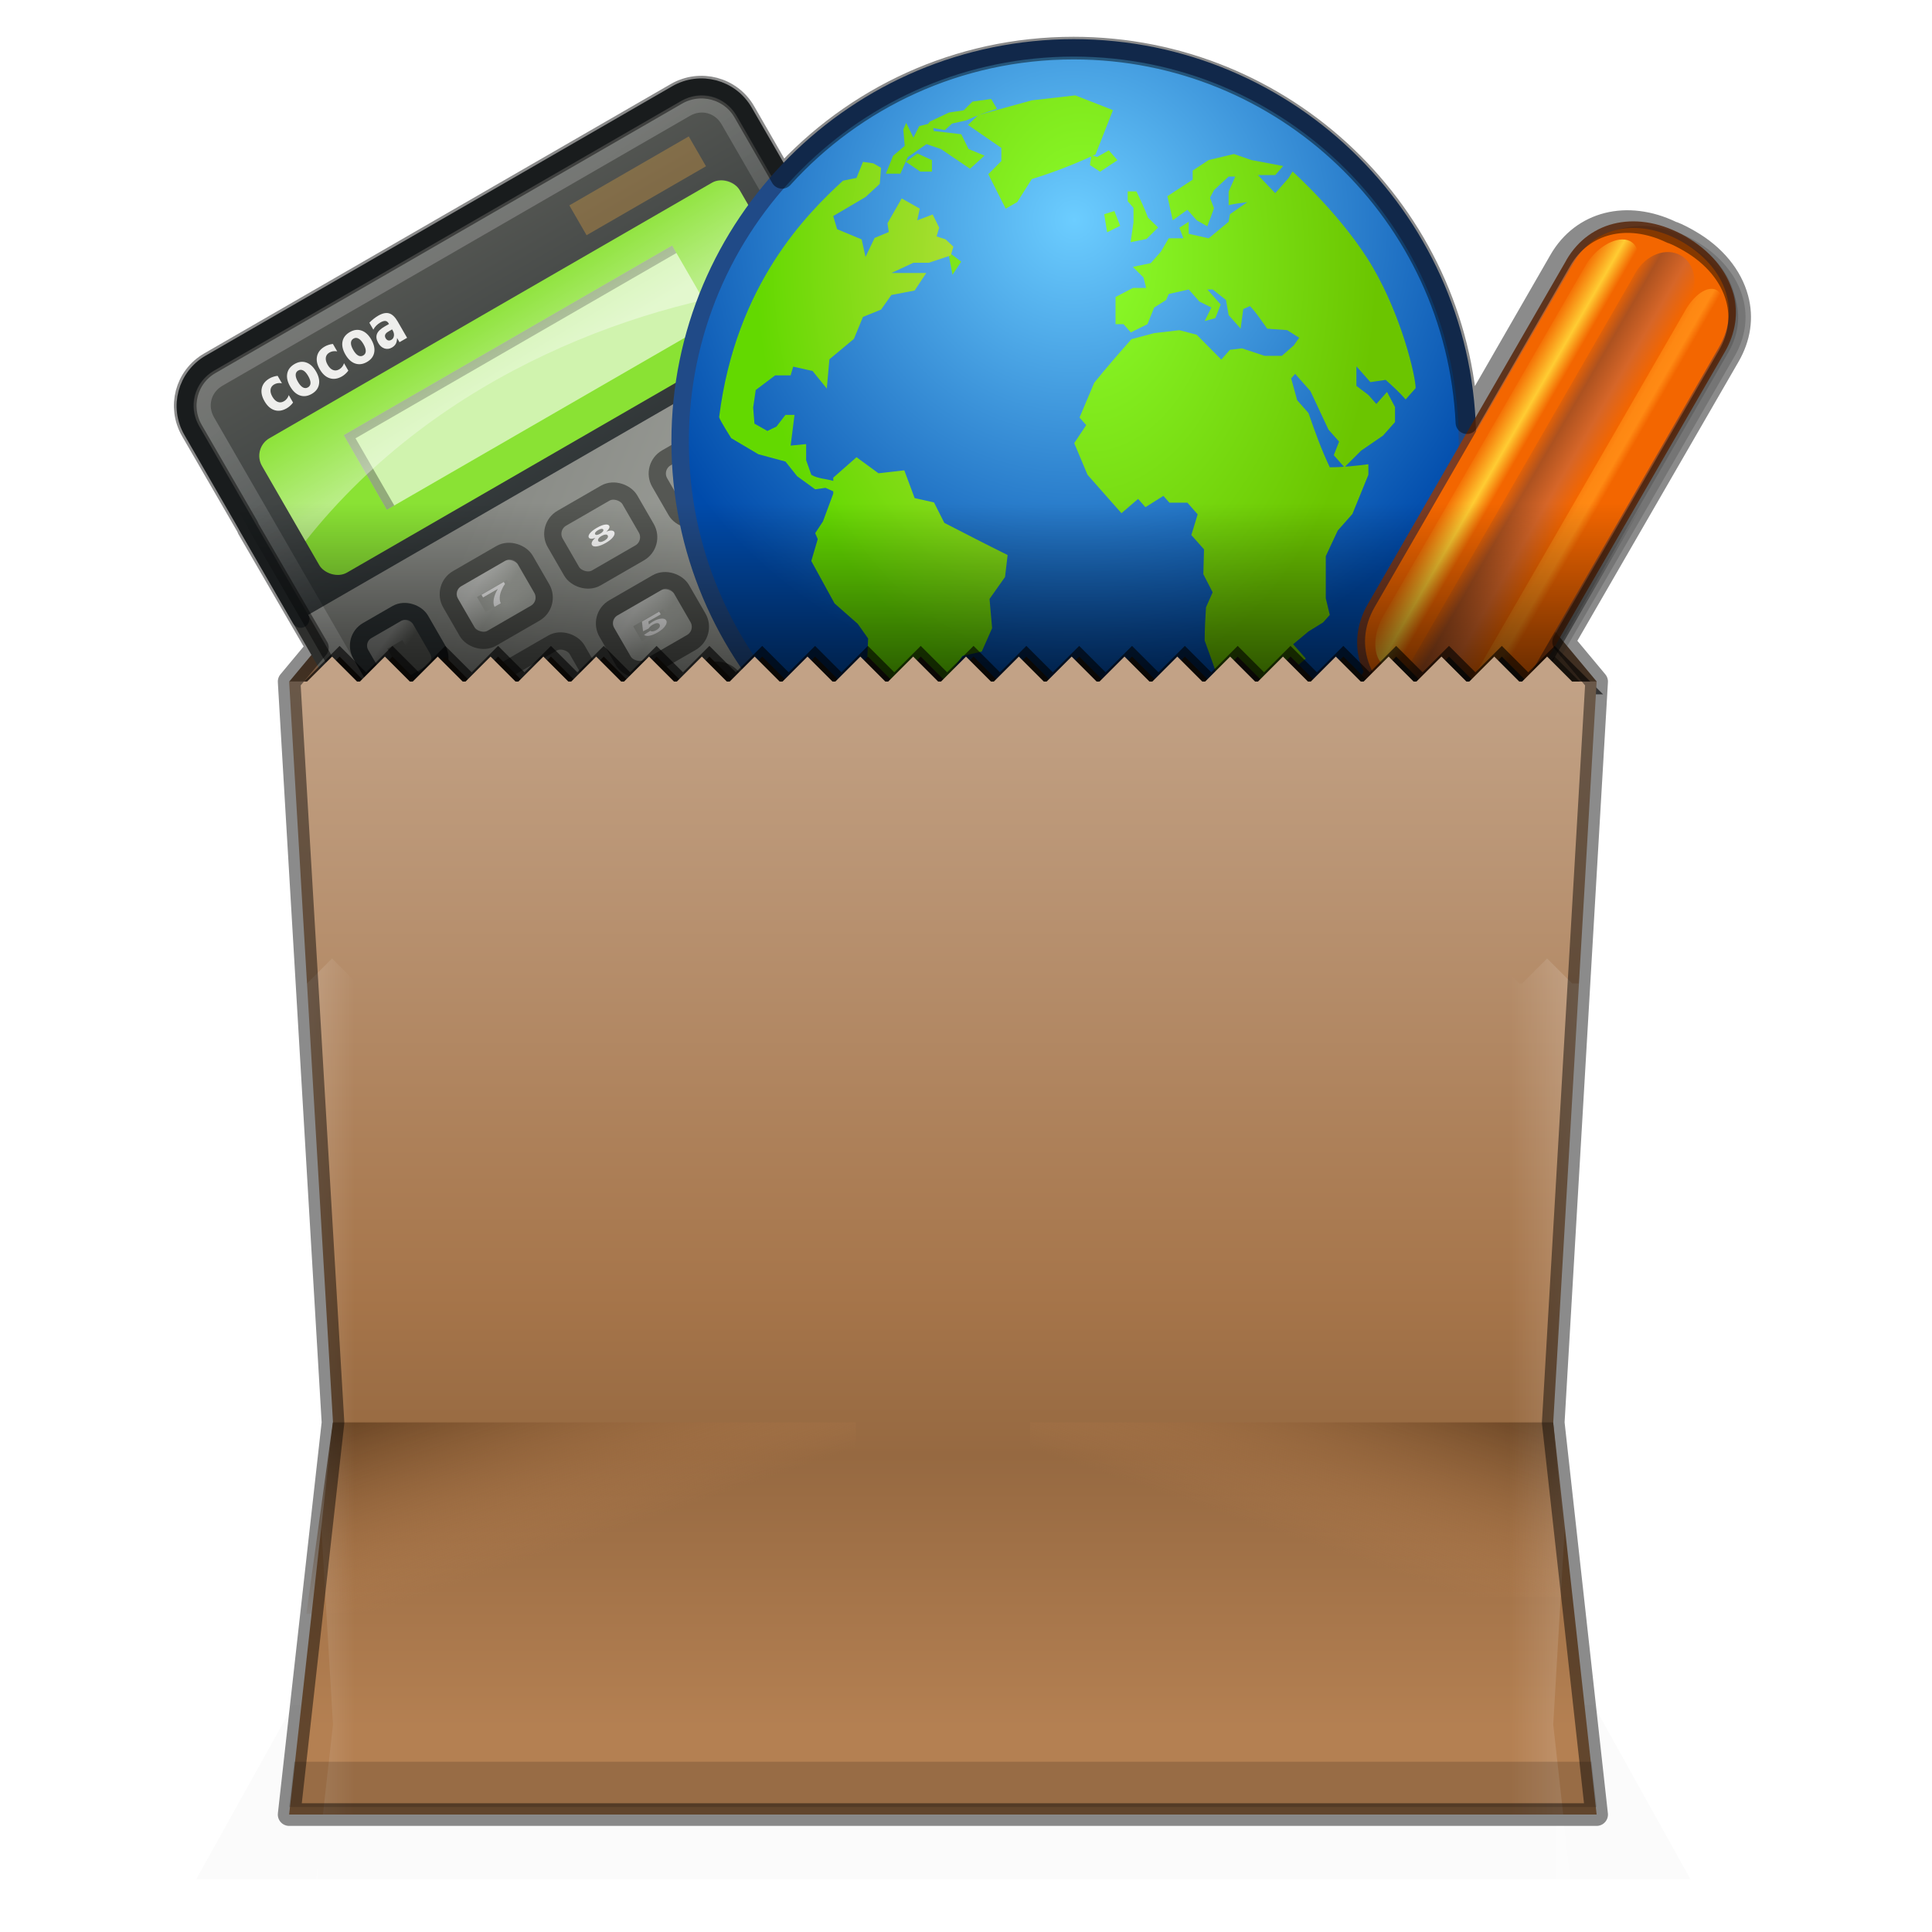 <?xml version="1.0" encoding="UTF-8" standalone="no"?>
<!-- Created with Inkscape (http://www.inkscape.org/) -->

<svg
   xmlns:dc="http://purl.org/dc/elements/1.1/"
   xmlns:cc="http://creativecommons.org/ns#"
   xmlns:rdf="http://www.w3.org/1999/02/22-rdf-syntax-ns#"
   xmlns:svg="http://www.w3.org/2000/svg"
   xmlns="http://www.w3.org/2000/svg"
   xmlns:xlink="http://www.w3.org/1999/xlink"
   xmlns:sodipodi="http://sodipodi.sourceforge.net/DTD/sodipodi-0.dtd"
   xmlns:inkscape="http://www.inkscape.org/namespaces/inkscape"
   width="128"
   height="128"
   id="svg2"
   version="1.1"
   inkscape:version="0.47 r22583"
   sodipodi:docname="softwarecenter.svg"
   inkscape:output_extension="org.inkscape.output.svg.inkscape"
   inkscape:export-filename="/home/kwwii/Desktop/softwarestore32.png"
   inkscape:export-xdpi="22.5"
   inkscape:export-ydpi="22.5"
   sodipodi:version="0.32">
  <defs
     id="defs4">
    <inkscape:perspective
       sodipodi:type="inkscape:persp3d"
       inkscape:vp_x="0 : 64 : 1"
       inkscape:vp_y="0 : 1000 : 0"
       inkscape:vp_z="128 : 64 : 1"
       inkscape:persp3d-origin="64 : 42.666667 : 1"
       id="perspective258" />
    <linearGradient
       inkscape:collect="always"
       id="linearGradient8432">
      <stop
         style="stop-color:#000000;stop-opacity:1;"
         offset="0"
         id="stop8434" />
      <stop
         style="stop-color:#000000;stop-opacity:0;"
         offset="1"
         id="stop8436" />
    </linearGradient>
    <linearGradient
       id="linearGradient3665">
      <stop
         style="stop-color:#674323;stop-opacity:1;"
         offset="0"
         id="stop3667" />
      <stop
         style="stop-color:#c48752;stop-opacity:0;"
         offset="1"
         id="stop3669" />
    </linearGradient>
    <linearGradient
       id="linearGradient3633">
      <stop
         style="stop-color:#50331d;stop-opacity:1;"
         offset="0"
         id="stop3635" />
      <stop
         style="stop-color:#9c7b5f;stop-opacity:1;"
         offset="1"
         id="stop3637" />
    </linearGradient>
    <linearGradient
       id="linearGradient3619">
      <stop
         style="stop-color:#c2a286;stop-opacity:1;"
         offset="0"
         id="stop3621" />
      <stop
         id="stop3627"
         offset="0.587"
         style="stop-color:#a6754a;stop-opacity:1;" />
      <stop
         style="stop-color:#966941;stop-opacity:1;"
         offset="0.74"
         id="stop3629" />
      <stop
         style="stop-color:#b48052;stop-opacity:1;"
         offset="1"
         id="stop3623" />
    </linearGradient>
    <linearGradient
       id="linearGradient3665-9">
      <stop
         style="stop-color:#674323;stop-opacity:1;"
         offset="0"
         id="stop3667-1" />
      <stop
         style="stop-color:#c48752;stop-opacity:0;"
         offset="1"
         id="stop3669-7" />
    </linearGradient>
    <linearGradient
       inkscape:collect="always"
       xlink:href="#linearGradient3665-9"
       id="linearGradient5111"
       gradientUnits="userSpaceOnUse"
       gradientTransform="matrix(-6.93,0,0,5.775,123.688,931.98)"
       x1="3"
       y1="15"
       x2="3.815"
       y2="17" />
    <linearGradient
       inkscape:collect="always"
       xlink:href="#linearGradient3665"
       id="linearGradient5114"
       gradientUnits="userSpaceOnUse"
       gradientTransform="matrix(6.93,0,0,5.775,1.263,931.98)"
       x1="3"
       y1="15"
       x2="3.815"
       y2="17" />
    <radialGradient
       inkscape:collect="always"
       xlink:href="#linearGradient3633"
       id="radialGradient5117"
       gradientUnits="userSpaceOnUse"
       gradientTransform="matrix(12.147,0,0,1.792,-71.141,952.47)"
       cx="11"
       cy="7.9"
       fx="11"
       fy="7.9"
       r="7.25" />
    <linearGradient
       id="linearGradient8647">
      <stop
         id="stop8649"
         offset="0"
         style="stop-color:#6ccdff;stop-opacity:1;" />
      <stop
         id="stop8651"
         offset="1"
         style="stop-color:#004bab;stop-opacity:1;" />
    </linearGradient>
    <linearGradient
       id="linearGradient8740"
       inkscape:collect="always">
      <stop
         id="stop8742"
         offset="0"
         style="stop-color:#ffffff;stop-opacity:1;" />
      <stop
         id="stop8744"
         offset="1"
         style="stop-color:#ffffff;stop-opacity:0;" />
    </linearGradient>
    <linearGradient
       id="linearGradient8924">
      <stop
         style="stop-color:#cee14b"
         offset="0"
         id="stop8926" />
      <stop
         style="stop-color:#63d900;stop-opacity:1;"
         offset="1"
         id="stop8928" />
    </linearGradient>
    <linearGradient
       id="linearGradient8918">
      <stop
         style="stop-color:#8dff2d;stop-opacity:1;"
         offset="0"
         id="stop8920" />
      <stop
         style="stop-color:#6bc500;stop-opacity:1;"
         offset="1"
         id="stop8922" />
    </linearGradient>
    <linearGradient
       inkscape:collect="always"
       xlink:href="#linearGradient3123"
       id="linearGradient3129"
       x1="11.579"
       y1="21.054"
       x2="35.079"
       y2="52.564"
       gradientUnits="userSpaceOnUse" />
    <linearGradient
       inkscape:collect="always"
       id="linearGradient3123">
      <stop
         style="stop-color:#888a85;stop-opacity:1;"
         offset="0"
         id="stop3125" />
      <stop
         style="stop-color:#babdb6;stop-opacity:1"
         offset="1"
         id="stop3127" />
    </linearGradient>
    <linearGradient
       inkscape:collect="always"
       xlink:href="#linearGradient3093"
       id="linearGradient3099"
       x1="8.125"
       y1="18.625"
       x2="8.125"
       y2="1.562"
       gradientUnits="userSpaceOnUse" />
    <linearGradient
       id="linearGradient3093">
      <stop
         style="stop-color:#2e3436;stop-opacity:1"
         offset="0"
         id="stop3095" />
      <stop
         style="stop-color:#555753;stop-opacity:1;"
         offset="1"
         id="stop3097" />
    </linearGradient>
    <linearGradient
       inkscape:collect="always"
       xlink:href="#linearGradient3396"
       id="linearGradient3402"
       x1="7.625"
       y1="4.938"
       x2="9.188"
       y2="22.625"
       gradientUnits="userSpaceOnUse" />
    <linearGradient
       inkscape:collect="always"
       id="linearGradient3396">
      <stop
         style="stop-color:white;stop-opacity:1;"
         offset="0"
         id="stop3398" />
      <stop
         style="stop-color:white;stop-opacity:0;"
         offset="1"
         id="stop3400" />
    </linearGradient>
    <linearGradient
       inkscape:collect="always"
       xlink:href="#linearGradient3115"
       id="linearGradient3121"
       x1="10.375"
       y1="11.062"
       x2="10.25"
       y2="5.621"
       gradientUnits="userSpaceOnUse"
       gradientTransform="translate(0,1)" />
    <linearGradient
       inkscape:collect="always"
       id="linearGradient3115">
      <stop
         style="stop-color:white;stop-opacity:1;"
         offset="0"
         id="stop3117" />
      <stop
         style="stop-color:white;stop-opacity:0;"
         offset="1"
         id="stop3119" />
    </linearGradient>
    <linearGradient
       inkscape:collect="always"
       id="linearGradient3245">
      <stop
         style="stop-color:#babdb6;stop-opacity:1"
         offset="0"
         id="stop3247" />
      <stop
         style="stop-color:#888a85;stop-opacity:1"
         offset="1"
         id="stop3249" />
    </linearGradient>
    <linearGradient
       inkscape:collect="always"
       id="linearGradient3221">
      <stop
         style="stop-color:white;stop-opacity:1;"
         offset="0"
         id="stop3223" />
      <stop
         style="stop-color:white;stop-opacity:0;"
         offset="1"
         id="stop3225" />
    </linearGradient>
    <linearGradient
       inkscape:collect="always"
       xlink:href="#linearGradient3221"
       id="linearGradient3371"
       gradientUnits="userSpaceOnUse"
       gradientTransform="translate(-1,4.2915365e-6)"
       x1="14.498"
       y1="20.82"
       x2="17.693"
       y2="24.906" />
    <linearGradient
       inkscape:collect="always"
       xlink:href="#linearGradient3221"
       id="linearGradient3387"
       gradientUnits="userSpaceOnUse"
       x1="14.498"
       y1="20.82"
       x2="15.224"
       y2="22.249" />
    <linearGradient
       id="XMLID_34_"
       gradientUnits="userSpaceOnUse"
       x1="64.586"
       y1="53.105"
       x2="73.504"
       y2="62.023">
      <stop
         offset="0"
         style="stop-color:#F36600"
         id="stop11629" />
      <stop
         offset="0.18"
         style="stop-color:#E69C2E"
         id="stop11631" />
      <stop
         offset="0.506"
         style="stop-color:#D66628"
         id="stop11633" />
      <stop
         offset="1"
         style="stop-color:#F36600"
         id="stop11635" />
    </linearGradient>
    <linearGradient
       id="XMLID_35_"
       gradientUnits="userSpaceOnUse"
       x1="71.991"
       y1="115.973"
       x2="80.866"
       y2="124.848"
       gradientTransform="matrix(0.903,-0.086,-0.086,0.903,-18.48,-14.163)">
      <stop
         offset="0"
         style="stop-color:#E0E0E0"
         id="stop11644" />
      <stop
         offset="0.292"
         style="stop-color:#FFFFFF"
         id="stop11646" />
      <stop
         offset="1"
         style="stop-color:#636363"
         id="stop11648" />
    </linearGradient>
    <linearGradient
       id="XMLID_36_"
       gradientUnits="userSpaceOnUse"
       x1="9.053"
       y1="110.163"
       x2="17.506"
       y2="118.616">
      <stop
         offset="0"
         style="stop-color:#FFFFFF"
         id="stop11653" />
      <stop
         offset="1"
         style="stop-color:#B1B1B1"
         id="stop11655" />
    </linearGradient>
    <linearGradient
       id="XMLID_37_"
       gradientUnits="userSpaceOnUse"
       x1="41.261"
       y1="153.606"
       x2="41.991"
       y2="134.857"
       gradientTransform="matrix(0.92,-0.08,-0.08,0.92,-13.459,-13.458)">
      <stop
         offset="0"
         style="stop-color:#B9B9B9"
         id="stop11660" />
      <stop
         offset="1"
         style="stop-color:#F0F0F0"
         id="stop11662" />
    </linearGradient>
    <linearGradient
       id="XMLID_38_"
       gradientUnits="userSpaceOnUse"
       x1="47.877"
       y1="-8.15"
       x2="52.301"
       y2="-3.726"
       gradientTransform="matrix(1.206,0.19,0.19,1.206,35.832,31.139)">
      <stop
         offset="0"
         style="stop-color:#F36600"
         id="stop11667" />
      <stop
         offset="0.27"
         style="stop-color:#AD5220"
         id="stop11669" />
      <stop
         offset="0.657"
         style="stop-color:#D66628"
         id="stop11671" />
      <stop
         offset="1"
         style="stop-color:#F36600"
         id="stop11673" />
    </linearGradient>
    <linearGradient
       id="XMLID_39_"
       gradientUnits="userSpaceOnUse"
       x1="1180.475"
       y1="-1103.454"
       x2="1184.898"
       y2="-1099.03"
       gradientTransform="matrix(0.654,0.536,0.536,0.654,-119.423,151.216)">
      <stop
         offset="0"
         style="stop-color:#F36600"
         id="stop11678" />
      <stop
         offset="0.27"
         style="stop-color:#AD5220"
         id="stop11680" />
      <stop
         offset="0.657"
         style="stop-color:#D66628"
         id="stop11682" />
      <stop
         offset="1"
         style="stop-color:#F36600"
         id="stop11684" />
    </linearGradient>
    <linearGradient
       id="XMLID_40_"
       gradientUnits="userSpaceOnUse"
       x1="-523.886"
       y1="23.862"
       x2="-527.368"
       y2="20.379"
       gradientTransform="matrix(-0.981,-0.002,-0.002,-0.981,-415.645,58.682)">
      <stop
         offset="0.208"
         style="stop-color:#F36600"
         id="stop11689" />
      <stop
         offset="0.27"
         style="stop-color:#F77207"
         id="stop11691" />
      <stop
         offset="0.373"
         style="stop-color:#FC800E"
         id="stop11693" />
      <stop
         offset="0.503"
         style="stop-color:#FE8813"
         id="stop11695" />
      <stop
         offset="0.753"
         style="stop-color:#FF8A14"
         id="stop11697" />
      <stop
         offset="0.972"
         style="stop-color:#F36600"
         id="stop11699" />
    </linearGradient>
    <linearGradient
       id="XMLID_41_"
       gradientUnits="userSpaceOnUse"
       x1="-492.053"
       y1="-8.259"
       x2="-495.402"
       y2="-11.609"
       gradientTransform="matrix(-0.981,-0.002,-0.002,-0.981,-415.645,58.682)">
      <stop
         offset="0.208"
         style="stop-color:#F36600"
         id="stop11704" />
      <stop
         offset="0.27"
         style="stop-color:#F77207"
         id="stop11706" />
      <stop
         offset="0.373"
         style="stop-color:#FC800E"
         id="stop11708" />
      <stop
         offset="0.503"
         style="stop-color:#FE8813"
         id="stop11710" />
      <stop
         offset="0.753"
         style="stop-color:#FF8A14"
         id="stop11712" />
      <stop
         offset="0.972"
         style="stop-color:#F36600"
         id="stop11714" />
    </linearGradient>
    <linearGradient
       id="XMLID_42_"
       gradientUnits="userSpaceOnUse"
       x1="69.661"
       y1="2.682"
       x2="73.695"
       y2="6.715"
       gradientTransform="matrix(1.076,0.097,0.097,1.076,12.643,16.336)">
      <stop
         offset="0"
         style="stop-color:#F36600"
         id="stop11719" />
      <stop
         offset="0.477"
         style="stop-color:#FFCC33"
         id="stop11721" />
      <stop
         offset="0.786"
         style="stop-color:#F36600"
         id="stop11723" />
    </linearGradient>
    <linearGradient
       id="XMLID_43_"
       gradientUnits="userSpaceOnUse"
       x1="56.774"
       y1="57.064"
       x2="61.153"
       y2="61.442">
      <stop
         offset="0"
         style="stop-color:#F36600"
         id="stop11728" />
      <stop
         offset="0.477"
         style="stop-color:#FFCC33"
         id="stop11730" />
      <stop
         offset="0.786"
         style="stop-color:#F36600"
         id="stop11732" />
    </linearGradient>
    <linearGradient
       id="XMLID_44_"
       gradientUnits="userSpaceOnUse"
       x1="56.451"
       y1="67.164"
       x2="60.409"
       y2="71.123">
      <stop
         offset="0"
         style="stop-color:#CCCCCC"
         id="stop11737" />
      <stop
         offset="1"
         style="stop-color:#999999"
         id="stop11739" />
    </linearGradient>
    <linearGradient
       inkscape:collect="always"
       xlink:href="#XMLID_44_"
       id="linearGradient12557"
       gradientUnits="userSpaceOnUse"
       x1="56.451"
       y1="67.164"
       x2="60.409"
       y2="71.123"
       gradientTransform="matrix(0.086,0,0,0.086,42.444,1002.468)" />
    <linearGradient
       inkscape:collect="always"
       xlink:href="#XMLID_43_"
       id="linearGradient12560"
       gradientUnits="userSpaceOnUse"
       x1="56.774"
       y1="57.064"
       x2="61.153"
       y2="61.442"
       gradientTransform="matrix(0.086,0,0,0.086,42.444,1002.468)" />
    <linearGradient
       inkscape:collect="always"
       xlink:href="#XMLID_42_"
       id="linearGradient12563"
       gradientUnits="userSpaceOnUse"
       gradientTransform="matrix(0.093,0.008,0.008,0.093,43.531,1003.873)"
       x1="69.661"
       y1="2.682"
       x2="73.695"
       y2="6.715" />
    <linearGradient
       inkscape:collect="always"
       xlink:href="#XMLID_41_"
       id="linearGradient12566"
       gradientUnits="userSpaceOnUse"
       gradientTransform="matrix(-0.084,-1.8056302e-4,-1.8056302e-4,-0.084,6.706,1007.514)"
       x1="-492.053"
       y1="-8.259"
       x2="-495.402"
       y2="-11.609" />
    <linearGradient
       inkscape:collect="always"
       xlink:href="#XMLID_40_"
       id="linearGradient12569"
       gradientUnits="userSpaceOnUse"
       gradientTransform="matrix(-0.084,-1.8056302e-4,-1.8056302e-4,-0.084,6.706,1007.514)"
       x1="-523.886"
       y1="23.862"
       x2="-527.368"
       y2="20.379" />
    <linearGradient
       inkscape:collect="always"
       xlink:href="#XMLID_39_"
       id="linearGradient12572"
       gradientUnits="userSpaceOnUse"
       gradientTransform="matrix(0.056,0.046,0.046,0.056,32.176,1015.47)"
       x1="1180.475"
       y1="-1103.454"
       x2="1184.898"
       y2="-1099.03" />
    <linearGradient
       inkscape:collect="always"
       xlink:href="#XMLID_38_"
       id="linearGradient12575"
       gradientUnits="userSpaceOnUse"
       gradientTransform="matrix(0.104,0.016,0.016,0.104,45.525,1005.145)"
       x1="47.877"
       y1="-8.15"
       x2="52.301"
       y2="-3.726" />
    <filter
       inkscape:collect="always"
       id="filter4034"
       x="-0.033"
       width="1.066"
       y="-0.31"
       height="1.621">
      <feGaussianBlur
         inkscape:collect="always"
         stdDeviation="1.494"
         id="feGaussianBlur4036" />
    </filter>
    <linearGradient
       id="linearGradient8918-0">
      <stop
         style="stop-color:#8dff2d;stop-opacity:1;"
         offset="0"
         id="stop8920-9" />
      <stop
         style="stop-color:#6bc500;stop-opacity:1;"
         offset="1"
         id="stop8922-0" />
    </linearGradient>
    <linearGradient
       id="linearGradient8740-8"
       inkscape:collect="always">
      <stop
         id="stop8742-7"
         offset="0"
         style="stop-color:#ffffff;stop-opacity:1;" />
      <stop
         id="stop8744-0"
         offset="1"
         style="stop-color:#ffffff;stop-opacity:0;" />
    </linearGradient>
    <radialGradient
       inkscape:collect="always"
       xlink:href="#linearGradient8647"
       id="radialGradient4398"
       gradientUnits="userSpaceOnUse"
       gradientTransform="matrix(3.163,0,0,3.163,-126.575,866.517)"
       cx="62.2"
       cy="-8.726"
       fx="62.2"
       fy="-8.726"
       r="9.755" />
    <radialGradient
       inkscape:collect="always"
       xlink:href="#linearGradient8918-0"
       id="radialGradient4400"
       gradientUnits="userSpaceOnUse"
       gradientTransform="matrix(0.081,2.938,-1.977,0.055,102.853,763.883)"
       cx="25.969"
       cy="17.258"
       fx="25.969"
       fy="17.258"
       r="9.822" />
    <radialGradient
       inkscape:collect="always"
       xlink:href="#linearGradient8740-8"
       id="radialGradient4402"
       gradientUnits="userSpaceOnUse"
       gradientTransform="matrix(1.213,0,0,1.128,39.325,824.659)"
       cx="62.225"
       cy="-3.442"
       fx="62.225"
       fy="-3.442"
       r="10.081" />
    <radialGradient
       inkscape:collect="always"
       xlink:href="#linearGradient8918-0"
       id="radialGradient4404"
       gradientUnits="userSpaceOnUse"
       gradientTransform="matrix(0.081,2.938,-1.977,0.055,102.853,763.883)"
       cx="25.969"
       cy="17.258"
       fx="25.969"
       fy="17.258"
       r="9.822" />
    <radialGradient
       inkscape:collect="always"
       xlink:href="#linearGradient8740-8"
       id="radialGradient4406"
       gradientUnits="userSpaceOnUse"
       gradientTransform="matrix(1.213,0,0,1.128,39.325,824.659)"
       cx="62.225"
       cy="-3.442"
       fx="62.225"
       fy="-3.442"
       r="10.081" />
    <radialGradient
       inkscape:collect="always"
       xlink:href="#linearGradient8918-0"
       id="radialGradient4408"
       gradientUnits="userSpaceOnUse"
       gradientTransform="matrix(0.081,2.938,-1.977,0.055,102.853,763.883)"
       cx="25.969"
       cy="17.258"
       fx="25.969"
       fy="17.258"
       r="9.822" />
    <radialGradient
       inkscape:collect="always"
       xlink:href="#linearGradient8740-8"
       id="radialGradient4410"
       gradientUnits="userSpaceOnUse"
       gradientTransform="matrix(1.213,0,0,1.128,39.325,824.659)"
       cx="62.225"
       cy="-3.442"
       fx="62.225"
       fy="-3.442"
       r="10.081" />
    <radialGradient
       inkscape:collect="always"
       xlink:href="#linearGradient8918-0"
       id="radialGradient4412"
       gradientUnits="userSpaceOnUse"
       gradientTransform="matrix(0.081,2.938,-1.977,0.055,102.853,763.883)"
       cx="25.969"
       cy="17.258"
       fx="25.969"
       fy="17.258"
       r="9.822" />
    <radialGradient
       inkscape:collect="always"
       xlink:href="#linearGradient8740-8"
       id="radialGradient4414"
       gradientUnits="userSpaceOnUse"
       gradientTransform="matrix(1.213,0,0,1.128,39.325,824.659)"
       cx="62.225"
       cy="-3.442"
       fx="62.225"
       fy="-3.442"
       r="10.081" />
    <radialGradient
       inkscape:collect="always"
       xlink:href="#linearGradient8918-0"
       id="radialGradient4416"
       gradientUnits="userSpaceOnUse"
       gradientTransform="matrix(0.081,2.938,-1.977,0.055,102.853,763.883)"
       cx="25.969"
       cy="17.258"
       fx="25.969"
       fy="17.258"
       r="9.822" />
    <radialGradient
       inkscape:collect="always"
       xlink:href="#linearGradient8740-8"
       id="radialGradient4418"
       gradientUnits="userSpaceOnUse"
       gradientTransform="matrix(1.213,0,0,1.128,39.325,824.659)"
       cx="62.225"
       cy="-3.442"
       fx="62.225"
       fy="-3.442"
       r="10.081" />
    <radialGradient
       inkscape:collect="always"
       xlink:href="#linearGradient8918-0"
       id="radialGradient4420"
       gradientUnits="userSpaceOnUse"
       gradientTransform="matrix(0.081,2.938,-1.977,0.055,102.853,763.883)"
       cx="25.969"
       cy="17.258"
       fx="25.969"
       fy="17.258"
       r="9.822" />
    <radialGradient
       inkscape:collect="always"
       xlink:href="#linearGradient8740-8"
       id="radialGradient4422"
       gradientUnits="userSpaceOnUse"
       gradientTransform="matrix(1.213,0,0,1.128,39.325,824.659)"
       cx="62.225"
       cy="-3.442"
       fx="62.225"
       fy="-3.442"
       r="10.081" />
    <radialGradient
       inkscape:collect="always"
       xlink:href="#linearGradient8924"
       id="radialGradient4424"
       gradientUnits="userSpaceOnUse"
       gradientTransform="matrix(0.09,3.25,-2.319,0.064,110.698,760.453)"
       cx="24.653"
       cy="18.944"
       fx="24.652"
       fy="18.944"
       r="8.617" />
    <radialGradient
       inkscape:collect="always"
       xlink:href="#linearGradient8740"
       id="radialGradient4426"
       gradientUnits="userSpaceOnUse"
       gradientTransform="matrix(1.177,0,0,1.095,39.945,825.475)"
       cx="62.225"
       cy="-3.442"
       fx="62.225"
       fy="-3.442"
       r="10.081" />
    <radialGradient
       inkscape:collect="always"
       xlink:href="#linearGradient8918-0"
       id="radialGradient4428"
       gradientUnits="userSpaceOnUse"
       gradientTransform="matrix(0.081,2.938,-1.977,0.055,102.853,763.883)"
       cx="25.969"
       cy="17.258"
       fx="25.969"
       fy="17.258"
       r="9.822" />
    <radialGradient
       inkscape:collect="always"
       xlink:href="#linearGradient8740-8"
       id="radialGradient4430"
       gradientUnits="userSpaceOnUse"
       gradientTransform="matrix(1.213,0,0,1.128,39.325,824.659)"
       cx="62.225"
       cy="-3.442"
       fx="62.225"
       fy="-3.442"
       r="10.081" />
    <radialGradient
       inkscape:collect="always"
       xlink:href="#linearGradient8918-0"
       id="radialGradient4432"
       gradientUnits="userSpaceOnUse"
       gradientTransform="matrix(0.081,2.938,-1.977,0.055,102.853,763.883)"
       cx="25.969"
       cy="17.258"
       fx="25.969"
       fy="17.258"
       r="9.822" />
    <radialGradient
       inkscape:collect="always"
       xlink:href="#linearGradient8740-8"
       id="radialGradient4434"
       gradientUnits="userSpaceOnUse"
       gradientTransform="matrix(1.213,0,0,1.128,39.325,824.659)"
       cx="62.225"
       cy="-3.442"
       fx="62.225"
       fy="-3.442"
       r="10.081" />
    <radialGradient
       inkscape:collect="always"
       xlink:href="#linearGradient8918"
       id="radialGradient4436"
       gradientUnits="userSpaceOnUse"
       gradientTransform="matrix(0.081,2.938,-1.977,0.055,102.853,763.883)"
       cx="25.969"
       cy="17.258"
       fx="25.969"
       fy="17.258"
       r="9.822" />
    <radialGradient
       inkscape:collect="always"
       xlink:href="#linearGradient8740"
       id="radialGradient4438"
       gradientUnits="userSpaceOnUse"
       gradientTransform="matrix(1.213,0,0,1.128,39.325,824.659)"
       cx="62.225"
       cy="-3.442"
       fx="62.225"
       fy="-3.442"
       r="10.081" />
    <radialGradient
       inkscape:collect="always"
       xlink:href="#linearGradient3245"
       id="radialGradient4544"
       gradientUnits="userSpaceOnUse"
       gradientTransform="matrix(1.96,0,0,1.658,-14.976,-13.841)"
       cx="15.902"
       cy="21.732"
       fx="15.902"
       fy="21.732"
       r="3" />
    <linearGradient
       inkscape:collect="always"
       xlink:href="#linearGradient3221"
       id="linearGradient4546"
       gradientUnits="userSpaceOnUse"
       x1="14.498"
       y1="20.82"
       x2="15.224"
       y2="22.249" />
    <linearGradient
       inkscape:collect="always"
       xlink:href="#linearGradient3221"
       id="linearGradient4548"
       gradientUnits="userSpaceOnUse"
       gradientTransform="translate(-6,0)"
       x1="14.498"
       y1="20.82"
       x2="15.005"
       y2="21.906" />
    <linearGradient
       inkscape:collect="always"
       xlink:href="#linearGradient3221"
       id="linearGradient4550"
       gradientUnits="userSpaceOnUse"
       gradientTransform="translate(-1,4.2915367e-6)"
       x1="14.498"
       y1="20.82"
       x2="14.911"
       y2="22.593" />
    <linearGradient
       inkscape:collect="always"
       xlink:href="#linearGradient3619"
       id="linearGradient6771"
       gradientUnits="userSpaceOnUse"
       gradientTransform="matrix(5.775,0,0,5.775,-1.047,4.73)"
       x1="8"
       y1="7"
       x2="8"
       y2="19" />
    <linearGradient
       inkscape:collect="always"
       xlink:href="#linearGradient6439-0"
       id="linearGradient6746-6"
       gradientUnits="userSpaceOnUse"
       gradientTransform="matrix(5.775,0,0,5.775,-1.047,-5003.893)"
       x1="3.5"
       y1="1044.362"
       x2="18.5"
       y2="1044.362" />
    <linearGradient
       id="linearGradient6439-0">
      <stop
         style="stop-color:#ffffff;stop-opacity:0.221;"
         offset="0"
         id="stop6441-76" />
      <stop
         id="stop6447-60"
         offset="0.05"
         style="stop-color:#ffffff;stop-opacity:0;" />
      <stop
         style="stop-color:#ffffff;stop-opacity:0;"
         offset="0.933"
         id="stop6449-8" />
      <stop
         style="stop-color:#ffffff;stop-opacity:0.229;"
         offset="1"
         id="stop6443-0" />
    </linearGradient>
    <linearGradient
       inkscape:collect="always"
       xlink:href="#linearGradient8432"
       id="linearGradient8438"
       x1="75.026"
       y1="-46.331"
       x2="75.026"
       y2="-66.653"
       gradientUnits="userSpaceOnUse"
       gradientTransform="translate(0,1024.362)" />
  </defs>
  <sodipodi:namedview
     id="base"
     pagecolor="#ffffff"
     bordercolor="#666666"
     borderopacity="1.0"
     inkscape:pageopacity="0.0"
     inkscape:pageshadow="2"
     inkscape:zoom="2"
     inkscape:cx="58.559921"
     inkscape:cy="57.459415"
     inkscape:document-units="px"
     inkscape:current-layer="layer1"
     showgrid="false"
     showborder="true"
     inkscape:showpageshadow="false"
     inkscape:window-width="1366"
     inkscape:window-height="693"
     inkscape:window-x="0"
     inkscape:window-y="24"
     inkscape:window-maximized="1">
    <inkscape:grid
       type="xygrid"
       id="grid2816"
       empspacing="5"
       visible="true"
       enabled="true"
       snapvisiblegridlinesonly="true" />
  </sodipodi:namedview>
  <g
     inkscape:label="Layer 1"
     inkscape:groupmode="layer"
     id="layer1"
     transform="translate(0,-924.362)">
    <path
       style="opacity:0.13;fill:#000000;fill-opacity:1;stroke:none;stroke-width:1;marker:none;visibility:visible;display:inline;overflow:visible;filter:url(#filter4034);enable-background:accumulate"
       d="M 8.503,1038.813 L 116.448,1038.813 L 109.448,1050.362 L 15.503,1050.362 L 8.503,1038.813 L 8.503,1038.813 z"
       id="rect17154"
       sodipodi:nodetypes="ccccc"
       transform="matrix(0.917,0,0,-1,5.209,2087.675)" />
    <path
       style="fill:url(#radialGradient5117);fill-opacity:1;stroke:none;stroke-width:2.4;stroke-linecap:round;stroke-linejoin:round;stroke-miterlimit:4;stroke-opacity:0.455;stroke-dasharray:none"
       d="m 19.165,969.516 7.218,-8.662 1.444,-8.662 69.297,0 1.444,8.662 7.218,8.662 -86.621,0 z"
       id="path3631"
       sodipodi:nodetypes="ccccccc" />
    <g
       transform="matrix(0.989,-0.571,0.571,0.989,4.777,951.713)"
       id="g6726">
      <rect
         ry="2.875"
         rx="2.875"
         y="8.041"
         x="5.5"
         height="36.459"
         width="37"
         id="rect2157"
         style="color:#000000;fill:url(#linearGradient3129);fill-opacity:1;fill-rule:nonzero;stroke:#555753;stroke-width:1;stroke-linecap:round;stroke-linejoin:miter;stroke-miterlimit:6;stroke-opacity:1;stroke-dasharray:none;stroke-dashoffset:1.4;marker:none;visibility:visible;display:inline;overflow:visible" />
      <rect
         ry="1.924"
         rx="1.924"
         y="2.5"
         x="6.5"
         height="41"
         width="35"
         id="rect3052"
         style="opacity:0.3;color:#000000;fill:none;stroke:#ffffff;stroke-width:1;stroke-linecap:round;stroke-linejoin:miter;stroke-miterlimit:6;stroke-opacity:1;stroke-dasharray:none;stroke-dashoffset:1.4;marker:none;visibility:visible;display:inline;overflow:visible" />
      <path
         sodipodi:nodetypes="cccccc"
         id="rect3047"
         d="m 42.5,17 0,-12.625 C 42.5,2.782 41.218,1.5 39.625,1.5 l -31.25,0 C 6.782,1.5 5.5,2.782 5.5,4.375 L 5.5,17"
         style="color:#000000;fill:url(#linearGradient3099);fill-opacity:1;fill-rule:nonzero;stroke:#2e3436;stroke-width:1;stroke-linecap:round;stroke-linejoin:miter;stroke-miterlimit:6;stroke-opacity:1;stroke-dasharray:none;stroke-dashoffset:1.4;marker:none;visibility:visible;display:inline;overflow:visible" />
      <rect
         ry="1.176"
         rx="1.176"
         y="7"
         x="8"
         height="9"
         width="32"
         id="rect3045"
         style="color:#000000;fill:#8ae234;fill-opacity:1;fill-rule:nonzero;stroke:none;stroke-width:1;marker:none;visibility:visible;display:inline;overflow:visible" />
      <path
         sodipodi:nodetypes="cccccc"
         id="path3072"
         d="m 41.5,16.51 0,-12.162 c 0,-1.05 -0.798,-1.848 -1.847,-1.848 l -31.306,0 c -1.049,0 -1.847,0.798 -1.847,1.848 l 0,12.162"
         style="opacity:0.2;color:#000000;fill:none;stroke:url(#linearGradient3402);stroke-width:1;stroke-linecap:square;stroke-linejoin:miter;stroke-miterlimit:6;stroke-opacity:1;stroke-dasharray:none;stroke-dashoffset:1.4;marker:none;visibility:visible;display:inline;overflow:visible" />
      <rect
         y="9"
         x="13"
         height="5"
         width="22"
         id="rect3075"
         style="opacity:0.6;color:#000000;fill:#ffffff;fill-opacity:1;fill-rule:nonzero;stroke:none;stroke-width:1;marker:none;visibility:visible;display:inline;overflow:visible" />
      <path
         id="rect3555"
         d="m 13,9 0,0.5 0,4.5 0.5,0 0,-4.5 L 35,9.5 35,9 13.5,9 13,9 z"
         style="opacity:0.3;color:#000000;fill:#000000;fill-opacity:1;fill-rule:nonzero;stroke:none;stroke-width:1;marker:none;visibility:visible;display:inline;overflow:visible" />
      <path
         sodipodi:nodetypes="ccccccc"
         id="rect3109"
         d="M 9.188,7 C 8.536,7 8,7.536 8,8.188 l 0,5.031 c 11.702,-4.661 24.206,-2.227 32,1.312 L 40,8.188 C 40,7.536 39.464,7 38.812,7 L 9.188,7 z"
         style="opacity:0.4;color:#000000;fill:url(#linearGradient3121);fill-opacity:1;fill-rule:nonzero;stroke:none;stroke-width:1;marker:none;visibility:visible;display:inline;overflow:visible" />
      <g
         transform="translate(4.887581e-6,4.172325e-6)"
         id="g3253">
        <rect
           style="color:#000000;fill:url(#radialGradient4544);fill-opacity:1;fill-rule:nonzero;stroke:#555753;stroke-width:1;stroke-linecap:square;stroke-linejoin:miter;stroke-miterlimit:6;stroke-opacity:1;stroke-dasharray:none;stroke-dashoffset:1.4;marker:none;visibility:visible;display:inline;overflow:visible"
           id="rect3133"
           width="5"
           height="4"
           x="13.5"
           y="19.5"
           rx="1.047"
           ry="1.047" />
        <rect
           style="opacity:0.4;color:#000000;fill:none;stroke:url(#linearGradient4546);stroke-width:1;stroke-linecap:square;stroke-linejoin:round;stroke-miterlimit:6;stroke-opacity:1;stroke-dasharray:none;stroke-dashoffset:1.4;marker:none;visibility:visible;display:inline;overflow:visible"
           id="rect3211"
           width="3"
           height="2"
           x="14.5"
           y="20.5"
           rx="0"
           ry="0" />
      </g>
      <g
         id="g3279">
        <rect
           style="color:#000000;fill:#555753;fill-opacity:1;fill-rule:nonzero;stroke:#2e3436;stroke-width:1;stroke-linecap:square;stroke-linejoin:miter;stroke-miterlimit:6;stroke-opacity:1;stroke-dasharray:none;stroke-dashoffset:1.4;marker:none;visibility:visible;display:inline;overflow:visible"
           id="rect3131"
           width="4"
           height="4"
           x="7.5"
           y="19.5"
           rx="1.016"
           ry="1.016" />
        <rect
           style="opacity:0.3;color:#000000;fill:none;stroke:url(#linearGradient4548);stroke-width:1;stroke-linecap:square;stroke-linejoin:round;stroke-miterlimit:6;stroke-opacity:1;stroke-dasharray:none;stroke-dashoffset:1.4;marker:none;visibility:visible;display:inline;overflow:visible"
           id="rect3229"
           width="2"
           height="2"
           x="8.5"
           y="20.5"
           rx="0"
           ry="0" />
      </g>
      <use
         height="48"
         width="48"
         transform="translate(0,6)"
         id="use3283"
         xlink:href="#g3279"
         y="0"
         x="0" />
      <use
         height="48"
         width="48"
         transform="translate(0,6)"
         id="use3285"
         xlink:href="#use3283"
         y="0"
         x="0" />
      <use
         height="48"
         width="48"
         transform="translate(0,6)"
         id="use3287"
         xlink:href="#use3285"
         y="0"
         x="0" />
      <use
         height="48"
         width="48"
         transform="translate(-4.887581e-6,6)"
         id="use3331"
         xlink:href="#g3253"
         y="0"
         x="0" />
      <use
         height="48"
         width="48"
         transform="translate(-4.887581e-6,12)"
         id="use3333"
         xlink:href="#g3253"
         y="0"
         x="0" />
      <use
         height="48"
         width="48"
         transform="translate(7,-4.172325e-6)"
         id="use3335"
         xlink:href="#g3253"
         y="0"
         x="0" />
      <use
         height="48"
         width="48"
         transform="translate(7,6)"
         id="use3337"
         xlink:href="#g3253"
         y="0"
         x="0" />
      <use
         height="48"
         width="48"
         transform="translate(7,12)"
         id="use3339"
         xlink:href="#g3253"
         y="0"
         x="0" />
      <use
         height="48"
         width="48"
         transform="translate(7,18)"
         id="use3341"
         xlink:href="#g3253"
         y="0"
         x="0" />
      <use
         height="48"
         width="48"
         transform="translate(14,-4.172325e-6)"
         id="use3343"
         xlink:href="#g3253"
         y="0"
         x="0" />
      <use
         height="48"
         width="48"
         transform="translate(14,12)"
         id="use3345"
         xlink:href="#g3253"
         y="0"
         x="0" />
      <use
         height="48"
         width="48"
         transform="translate(14,6)"
         id="use3347"
         xlink:href="#g3253"
         y="0"
         x="0" />
      <g
         transform="translate(22,0)"
         id="g3349">
        <rect
           style="color:#000000;fill:#888a85;fill-opacity:1;fill-rule:nonzero;stroke:#555753;stroke-width:1;stroke-linecap:square;stroke-linejoin:miter;stroke-miterlimit:6;stroke-opacity:1;stroke-dasharray:none;stroke-dashoffset:1.4;marker:none;visibility:visible;display:inline;overflow:visible"
           id="rect3351"
           width="6"
           height="4"
           x="12.5"
           y="19.5"
           rx="1.047"
           ry="1.047" />
        <rect
           style="opacity:0.4;color:#000000;fill:none;stroke:url(#linearGradient4550);stroke-width:1;stroke-linecap:square;stroke-linejoin:round;stroke-miterlimit:6;stroke-opacity:1;stroke-dasharray:none;stroke-dashoffset:1.4;marker:none;visibility:visible;display:inline;overflow:visible"
           id="rect3353"
           width="4"
           height="2"
           x="13.5"
           y="20.5"
           rx="0"
           ry="0" />
      </g>
      <use
         height="48"
         width="48"
         transform="translate(0,6)"
         id="use3359"
         xlink:href="#g3349"
         y="0"
         x="0" />
      <g
         id="use3363"
         transform="translate(22,12)">
        <rect
           ry="1.047"
           rx="1.047"
           y="19.5"
           x="12.5"
           height="10"
           width="6"
           id="rect3367"
           style="color:#000000;fill:#888a85;fill-opacity:1;fill-rule:nonzero;stroke:#555753;stroke-width:1;stroke-linecap:square;stroke-linejoin:miter;stroke-miterlimit:6;stroke-opacity:1;stroke-dasharray:none;stroke-dashoffset:1.4;marker:none;visibility:visible;display:inline;overflow:visible" />
        <rect
           ry="0"
           rx="0"
           y="20.5"
           x="13.5"
           height="8"
           width="4"
           id="rect3369"
           style="opacity:0.4;color:#000000;fill:none;stroke:url(#linearGradient3371);stroke-width:1;stroke-linecap:square;stroke-linejoin:round;stroke-miterlimit:6;stroke-opacity:1;stroke-dasharray:none;stroke-dashoffset:1.4;marker:none;visibility:visible;display:inline;overflow:visible" />
      </g>
      <use
         height="48"
         width="48"
         transform="translate(-4.887581e-6,18)"
         id="use3375"
         xlink:href="#g3253"
         y="0"
         x="0" />
      <g
         transform="translate(14,18)"
         id="use3377">
        <rect
           ry="1.047"
           rx="1.047"
           y="19.5"
           x="13.5"
           height="4"
           width="5"
           id="rect3381"
           style="color:#000000;fill:#888a85;fill-opacity:1;fill-rule:nonzero;stroke:#555753;stroke-width:1;stroke-linecap:square;stroke-linejoin:miter;stroke-miterlimit:6;stroke-opacity:1;stroke-dasharray:none;stroke-dashoffset:1.4;marker:none;visibility:visible;display:inline;overflow:visible" />
        <rect
           ry="0"
           rx="0"
           y="20.5"
           x="14.5"
           height="2"
           width="3"
           id="rect3383"
           style="opacity:0.4;color:#000000;fill:none;stroke:url(#linearGradient3387);stroke-width:1;stroke-linecap:square;stroke-linejoin:round;stroke-miterlimit:6;stroke-opacity:1;stroke-dasharray:none;stroke-dashoffset:1.4;marker:none;visibility:visible;display:inline;overflow:visible" />
      </g>
      <path
         id="text3390"
         d="m 12.513,3.739 0,0.452 c -0.075,-0.052 -0.151,-0.09 -0.228,-0.115 -0.075,-0.025 -0.154,-0.037 -0.235,-0.037 -0.155,1.4e-6 -0.276,0.045 -0.362,0.136 -0.086,0.09 -0.129,0.216 -0.129,0.378 0,0.162 0.043,0.289 0.129,0.379 0.087,0.09 0.208,0.135 0.362,0.135 0.087,3e-7 0.169,-0.013 0.246,-0.039 0.078,-0.026 0.151,-0.064 0.217,-0.115 l 0,0.454 c -0.087,0.032 -0.175,0.056 -0.265,0.071 -0.089,0.017 -0.178,0.025 -0.268,0.025 -0.313,-10e-8 -0.558,-0.08 -0.734,-0.24 -0.177,-0.161 -0.265,-0.385 -0.265,-0.671 -10e-7,-0.286 0.088,-0.509 0.265,-0.669 0.177,-0.161 0.421,-0.242 0.734,-0.242 0.091,1.8e-6 0.18,0.008 0.268,0.025 0.089,0.015 0.177,0.039 0.265,0.071 m 1.307,0.3 c -0.123,1.4e-6 -0.217,0.044 -0.282,0.133 -0.064,0.088 -0.096,0.215 -0.096,0.381 0,0.166 0.032,0.294 0.096,0.383 0.065,0.088 0.159,0.132 0.282,0.132 0.121,3e-7 0.213,-0.044 0.277,-0.132 0.064,-0.089 0.096,-0.216 0.096,-0.383 -2e-6,-0.166 -0.032,-0.293 -0.096,-0.381 C 14.033,4.084 13.941,4.039 13.82,4.039 m 0,-0.396 c 0.298,1.8e-6 0.531,0.081 0.698,0.242 0.168,0.161 0.252,0.384 0.252,0.669 -2e-6,0.285 -0.084,0.508 -0.252,0.669 -0.167,0.161 -0.4,0.242 -0.698,0.242 -0.299,-10e-8 -0.534,-0.081 -0.703,-0.242 -0.168,-0.161 -0.252,-0.384 -0.252,-0.669 -1e-6,-0.285 0.084,-0.508 0.252,-0.669 0.169,-0.161 0.404,-0.242 0.703,-0.242 m 2.757,0.096 0,0.452 c -0.075,-0.052 -0.151,-0.09 -0.228,-0.115 -0.075,-0.025 -0.154,-0.037 -0.235,-0.037 -0.155,1.4e-6 -0.276,0.045 -0.362,0.136 -0.086,0.09 -0.129,0.216 -0.129,0.378 -1e-6,0.162 0.043,0.289 0.129,0.379 0.087,0.09 0.208,0.135 0.362,0.135 0.087,3e-7 0.169,-0.013 0.246,-0.039 0.078,-0.026 0.151,-0.064 0.217,-0.115 l 0,0.454 c -0.087,0.032 -0.175,0.056 -0.265,0.071 -0.089,0.017 -0.178,0.025 -0.268,0.025 -0.313,-10e-8 -0.558,-0.08 -0.734,-0.24 -0.177,-0.161 -0.265,-0.385 -0.265,-0.671 0,-0.286 0.088,-0.509 0.265,-0.669 0.177,-0.161 0.421,-0.242 0.734,-0.242 0.091,1.8e-6 0.18,0.008 0.268,0.025 0.089,0.015 0.177,0.039 0.265,0.071 m 1.307,0.3 c -0.123,1.4e-6 -0.217,0.044 -0.282,0.133 -0.064,0.088 -0.096,0.215 -0.096,0.381 -1e-6,0.166 0.032,0.294 0.096,0.383 0.065,0.088 0.159,0.132 0.282,0.132 0.121,3e-7 0.213,-0.044 0.277,-0.132 0.064,-0.089 0.096,-0.216 0.096,-0.383 -2e-6,-0.166 -0.032,-0.293 -0.096,-0.381 -0.064,-0.089 -0.156,-0.133 -0.277,-0.133 m 0,-0.396 c 0.298,1.8e-6 0.531,0.081 0.698,0.242 0.168,0.161 0.252,0.384 0.252,0.669 -2e-6,0.285 -0.084,0.508 -0.252,0.669 -0.167,0.161 -0.4,0.242 -0.698,0.242 -0.299,-10e-8 -0.534,-0.081 -0.703,-0.242 -0.168,-0.161 -0.252,-0.384 -0.252,-0.669 0,-0.285 0.084,-0.508 0.252,-0.669 0.169,-0.161 0.404,-0.242 0.703,-0.242 m 2.133,0.996 c -0.116,8e-7 -0.203,0.02 -0.262,0.059 -0.058,0.039 -0.087,0.097 -0.087,0.173 -1e-6,0.07 0.023,0.125 0.07,0.166 0.048,0.039 0.113,0.059 0.197,0.059 0.104,3e-7 0.192,-0.037 0.263,-0.112 0.071,-0.075 0.107,-0.169 0.107,-0.282 l 0,-0.064 -0.288,0 m 0.847,-0.209 0,0.99 -0.559,0 0,-0.257 c -0.074,0.105 -0.158,0.182 -0.251,0.231 -0.093,0.047 -0.206,0.071 -0.339,0.071 -0.18,-10e-8 -0.326,-0.052 -0.438,-0.156 -0.112,-0.105 -0.167,-0.242 -0.167,-0.409 -10e-7,-0.203 0.07,-0.353 0.209,-0.448 0.14,-0.095 0.36,-0.142 0.66,-0.142 l 0.327,0 0,-0.043 c -10e-7,-0.088 -0.035,-0.152 -0.104,-0.192 -0.069,-0.041 -0.177,-0.062 -0.324,-0.062 -0.119,1.4e-6 -0.229,0.012 -0.331,0.036 -0.102,0.024 -0.197,0.059 -0.285,0.107 l 0,-0.423 c 0.119,-0.029 0.238,-0.051 0.358,-0.065 0.12,-0.015 0.24,-0.023 0.359,-0.023 0.313,1.8e-6 0.538,0.062 0.677,0.186 0.139,0.123 0.209,0.323 0.209,0.601"
         style="font-size:3.172px;font-style:normal;font-weight:bold;fill:#eeeeec;fill-opacity:1;stroke:none;font-family:Bitstream Vera Sans"
         transform="scale(0.911,1.098)" />
      <rect
         y="4"
         x="31"
         height="2"
         width="8"
         id="rect3394"
         style="opacity:0.3;color:#000000;fill:#fcaf3e;fill-opacity:1;fill-rule:nonzero;stroke:none;stroke-width:1;marker:none;visibility:visible;display:inline;overflow:visible" />
      <g
         id="g3522">
        <path
           style="font-size:2.103px;font-style:normal;font-weight:bold;fill:#ffffff;fill-opacity:1;stroke:none;font-family:Arial"
           d="m 16.5,34 -0.436,0 0,-0.719 c -0.159,0.065 -0.347,0.113 -0.564,0.145 l 0,-0.173 c 0.114,-0.016 0.238,-0.047 0.371,-0.092 0.134,-0.046 0.225,-0.099 0.275,-0.16 l 0.354,0 0,1"
           id="text3443" />
        <path
           style="font-size:2.103px;font-style:normal;font-weight:bold;fill:#ffffff;fill-opacity:1;stroke:none;font-family:Arial"
           d="m 23.765,33.823 0,0.177 -1.53,0 c 0.017,-0.067 0.066,-0.13 0.149,-0.19 0.083,-0.06 0.246,-0.14 0.491,-0.239 0.197,-0.08 0.317,-0.135 0.362,-0.163 0.06,-0.039 0.09,-0.078 0.09,-0.117 -2e-6,-0.043 -0.026,-0.075 -0.079,-0.098 -0.052,-0.023 -0.124,-0.035 -0.216,-0.035 -0.091,10e-7 -0.164,0.012 -0.217,0.036 -0.054,0.024 -0.085,0.064 -0.093,0.12 l -0.435,-0.019 c 0.026,-0.105 0.107,-0.18 0.244,-0.226 0.137,-0.046 0.307,-0.069 0.512,-0.069 0.225,0 0.401,0.026 0.53,0.079 0.128,0.053 0.193,0.119 0.193,0.198 -1e-6,0.045 -0.019,0.088 -0.056,0.128 -0.036,0.04 -0.094,0.083 -0.174,0.127 -0.053,0.029 -0.148,0.072 -0.286,0.127 -0.138,0.055 -0.225,0.092 -0.262,0.11 -0.036,0.018 -0.066,0.036 -0.089,0.053 l 0.866,0"
           id="text3447" />
        <path
           style="font-size:2.103px;font-style:normal;font-weight:bold;fill:#ffffff;fill-opacity:1;stroke:none;font-family:Arial"
           d="m 29.276,33.736 0.422,-0.022 c 0.013,0.047 0.05,0.083 0.109,0.108 0.059,0.025 0.13,0.037 0.214,0.037 0.09,0 0.166,-0.015 0.227,-0.045 0.062,-0.03 0.093,-0.07 0.093,-0.121 -2e-6,-0.048 -0.029,-0.086 -0.089,-0.114 -0.059,-0.028 -0.131,-0.042 -0.216,-0.042 -0.056,0 -0.123,0.005 -0.2,0.014 l 0.048,-0.156 c 0.118,0.001 0.208,-0.01 0.27,-0.033 0.062,-0.024 0.093,-0.056 0.093,-0.095 0,-0.034 -0.023,-0.06 -0.068,-0.08 -0.046,-0.02 -0.106,-0.03 -0.182,-0.03 -0.075,1e-6 -0.138,0.011 -0.191,0.034 -0.053,0.023 -0.085,0.056 -0.096,0.099 l -0.402,-0.03 c 0.028,-0.06 0.07,-0.108 0.126,-0.144 0.057,-0.036 0.136,-0.065 0.236,-0.085 0.101,-0.021 0.215,-0.031 0.34,-0.031 0.214,10e-7 0.386,0.03 0.516,0.09 0.107,0.049 0.16,0.104 0.16,0.166 -2e-6,0.087 -0.109,0.157 -0.328,0.209 0.13,0.012 0.234,0.04 0.312,0.082 0.079,0.043 0.118,0.094 0.118,0.154 -2e-6,0.087 -0.073,0.162 -0.219,0.224 -0.146,0.062 -0.328,0.092 -0.545,0.092 -0.206,0 -0.377,-0.026 -0.512,-0.077 -0.136,-0.052 -0.214,-0.12 -0.236,-0.204"
           id="text3451" />
        <path
           style="font-size:2.103px;font-style:normal;font-weight:bold;fill:#ffffff;fill-opacity:1;stroke:none;font-family:Arial"
           d="m 30.77,27.248 -0.422,0.02 c -0.01,-0.038 -0.037,-0.066 -0.081,-0.084 -0.043,-0.018 -0.1,-0.027 -0.169,-0.027 -0.092,1e-6 -0.17,0.018 -0.234,0.054 -0.063,0.036 -0.103,0.112 -0.12,0.226 0.109,-0.056 0.244,-0.084 0.405,-0.084 0.182,10e-7 0.338,0.03 0.467,0.091 0.13,0.061 0.196,0.139 0.196,0.235 -10e-7,0.102 -0.068,0.184 -0.205,0.245 -0.137,0.062 -0.312,0.092 -0.526,0.092 -0.23,0 -0.419,-0.039 -0.567,-0.117 -0.148,-0.078 -0.222,-0.207 -0.222,-0.385 0,-0.183 0.077,-0.314 0.231,-0.395 0.154,-0.081 0.355,-0.121 0.601,-0.121 0.173,0 0.316,0.021 0.429,0.064 0.114,0.042 0.186,0.103 0.217,0.184 m -0.989,0.416 c 0,0.062 0.033,0.11 0.098,0.144 0.065,0.034 0.14,0.05 0.224,0.05 0.081,0 0.148,-0.014 0.202,-0.041 0.054,-0.028 0.081,-0.073 0.081,-0.136 -2e-6,-0.065 -0.029,-0.112 -0.087,-0.142 -0.058,-0.03 -0.13,-0.046 -0.217,-0.046 -0.084,10e-7 -0.155,0.014 -0.213,0.043 -0.058,0.029 -0.087,0.071 -0.087,0.127"
           id="text3455" />
        <path
           style="font-size:2.103px;font-style:normal;font-weight:bold;fill:#ffffff;fill-opacity:1;stroke:none;font-family:Arial"
           d="m 22.297,27.744 0.435,-0.02 c 0.012,0.043 0.049,0.077 0.11,0.103 0.061,0.025 0.131,0.037 0.211,0.037 0.091,0 0.168,-0.016 0.231,-0.048 0.063,-0.033 0.095,-0.082 0.095,-0.147 -1e-6,-0.061 -0.032,-0.107 -0.095,-0.137 -0.062,-0.031 -0.143,-0.046 -0.244,-0.046 -0.125,1e-6 -0.238,0.024 -0.337,0.073 l -0.354,-0.022 0.224,-0.518 1.154,0 0,0.179 -0.823,0 -0.068,0.169 c 0.097,-0.021 0.197,-0.032 0.298,-0.032 0.194,1e-6 0.358,0.031 0.492,0.092 0.135,0.062 0.202,0.142 0.202,0.24 -2e-6,0.082 -0.054,0.155 -0.163,0.219 -0.148,0.088 -0.354,0.132 -0.616,0.132 -0.21,0 -0.381,-0.025 -0.514,-0.074 -0.133,-0.049 -0.212,-0.116 -0.238,-0.199"
           id="text3459" />
        <path
           style="font-size:2.103px;font-style:normal;font-weight:bold;fill:#ffffff;fill-opacity:1;stroke:none;font-family:Arial"
           d="m 16.147,28 0,-0.2 -0.932,0 0,-0.167 0.988,-0.632 0.366,0 0,0.632 0.283,0 0,0.168 -0.283,0 0,0.2 -0.422,0 m 0,-0.368 0,-0.34 -0.523,0.34 0.523,0"
           id="text3467" />
        <path
           style="font-size:2.103px;font-style:normal;font-weight:bold;fill:#ffffff;fill-opacity:1;stroke:none;font-family:Arial"
           d="m 15.291,21.195 0,-0.177 1.492,0 0,0.139 c -0.123,0.053 -0.248,0.129 -0.376,0.228 -0.127,0.099 -0.225,0.205 -0.292,0.317 -0.066,0.111 -0.099,0.211 -0.098,0.299 l -0.421,0 c 0.007,-0.138 0.072,-0.278 0.194,-0.421 0.123,-0.143 0.287,-0.271 0.492,-0.384 l -0.992,0"
           id="text3473" />
        <path
           style="font-size:2.103px;font-style:normal;font-weight:bold;fill:#ffffff;fill-opacity:1;stroke:none;font-family:Arial"
           d="m 22.666,21.463 c -0.113,-0.021 -0.195,-0.049 -0.247,-0.086 -0.051,-0.037 -0.076,-0.077 -0.076,-0.12 0,-0.074 0.059,-0.136 0.177,-0.184 0.119,-0.048 0.288,-0.073 0.506,-0.073 0.216,2e-6 0.384,0.024 0.503,0.073 0.12,0.048 0.18,0.11 0.18,0.184 -10e-7,0.046 -0.027,0.087 -0.082,0.124 -0.055,0.036 -0.132,0.063 -0.231,0.082 0.126,0.022 0.222,0.055 0.287,0.097 0.066,0.043 0.099,0.092 0.099,0.147 -2e-6,0.092 -0.067,0.167 -0.202,0.224 -0.134,0.058 -0.312,0.086 -0.534,0.086 -0.207,0 -0.379,-0.024 -0.517,-0.071 -0.163,-0.056 -0.244,-0.133 -0.244,-0.231 0,-0.054 0.031,-0.103 0.092,-0.148 0.061,-0.045 0.157,-0.08 0.289,-0.105 m 0.09,-0.192 c -2e-6,0.038 0.024,0.068 0.073,0.089 0.05,0.021 0.115,0.032 0.197,0.032 0.083,1e-6 0.149,-0.011 0.199,-0.032 0.05,-0.022 0.075,-0.052 0.075,-0.09 -1e-6,-0.036 -0.025,-0.064 -0.075,-0.086 -0.049,-0.022 -0.113,-0.033 -0.194,-0.033 -0.084,1e-6 -0.151,0.011 -0.2,0.033 -0.05,0.022 -0.075,0.051 -0.075,0.086 m -0.04,0.427 c -2e-6,0.053 0.031,0.094 0.092,0.123 0.062,0.029 0.139,0.044 0.231,0.044 0.09,1e-6 0.165,-0.014 0.224,-0.042 0.059,-0.029 0.089,-0.07 0.089,-0.123 -2e-6,-0.047 -0.03,-0.084 -0.09,-0.112 -0.06,-0.029 -0.136,-0.043 -0.228,-0.043 -0.107,0 -0.186,0.016 -0.239,0.048 -0.052,0.032 -0.078,0.067 -0.078,0.105"
           id="text3477" />
        <path
           style="font-size:2.103px;font-style:normal;font-weight:bold;fill:#ffffff;fill-opacity:1;stroke:none;font-family:Arial"
           d="m 29.301,21.77 0.422,-0.02 c 0.01,0.038 0.037,0.065 0.081,0.084 0.043,0.018 0.101,0.027 0.172,0.027 0.09,0 0.167,-0.018 0.23,-0.054 0.063,-0.036 0.104,-0.111 0.121,-0.226 -0.11,0.056 -0.247,0.084 -0.411,0.084 -0.179,1e-6 -0.334,-0.03 -0.464,-0.09 -0.129,-0.061 -0.194,-0.139 -0.194,-0.236 0,-0.101 0.068,-0.182 0.205,-0.244 0.138,-0.062 0.313,-0.093 0.525,-0.093 0.231,10e-7 0.42,0.039 0.568,0.118 0.148,0.078 0.222,0.206 0.222,0.385 -2e-6,0.182 -0.077,0.313 -0.231,0.394 -0.154,0.081 -0.355,0.121 -0.602,0.121 -0.178,0 -0.322,-0.021 -0.432,-0.062 -0.11,-0.042 -0.18,-0.104 -0.211,-0.186 m 0.988,-0.417 c 0,-0.062 -0.033,-0.109 -0.098,-0.143 -0.064,-0.034 -0.139,-0.051 -0.224,-0.051 -0.081,0 -0.148,0.014 -0.202,0.042 -0.053,0.028 -0.079,0.073 -0.079,0.137 0,0.064 0.029,0.112 0.087,0.142 0.058,0.03 0.13,0.045 0.217,0.045 0.084,1e-6 0.154,-0.014 0.211,-0.043 0.058,-0.029 0.087,-0.072 0.087,-0.128"
           id="text3481" />
        <path
           style="font-size:2.103px;font-style:normal;font-weight:bold;fill:#ffffff;fill-opacity:1;stroke:none;font-family:Arial"
           d="m 23.029,39 c 0.22,10e-7 0.393,0.034 0.517,0.103 0.148,0.082 0.222,0.217 0.222,0.406 -2e-6,0.188 -0.075,0.324 -0.224,0.406 -0.123,0.068 -0.295,0.102 -0.516,0.102 -0.222,0 -0.4,-0.037 -0.536,-0.111 -0.136,-0.075 -0.203,-0.208 -0.203,-0.399 0,-0.187 0.075,-0.322 0.224,-0.405 0.123,-0.068 0.295,-0.102 0.516,-0.102 m 0,0.158 c -0.053,10e-7 -0.1,0.007 -0.141,0.022 -0.041,0.014 -0.073,0.041 -0.096,0.079 -0.03,0.049 -0.045,0.132 -0.045,0.249 -2e-6,0.117 0.013,0.197 0.04,0.241 0.027,0.043 0.061,0.072 0.101,0.087 0.041,0.014 0.089,0.022 0.141,0.022 0.053,0 0.1,-0.007 0.141,-0.022 0.041,-0.015 0.073,-0.041 0.096,-0.079 0.03,-0.049 0.045,-0.132 0.045,-0.249 -1e-6,-0.117 -0.013,-0.197 -0.04,-0.24 -0.027,-0.044 -0.061,-0.073 -0.102,-0.088 -0.04,-0.015 -0.087,-0.022 -0.14,-0.022"
           id="text3485" />
      </g>
    </g>
    <g
       id="g4385"
       transform="translate(1,100)">
      <path
         id="path6495"
         d="m 96.22,853.614 c 0,14.404 -11.677,26.081 -26.08,26.081 -14.404,0 -26.08,-11.677 -26.08,-26.081 0,-14.404 11.677,-26.08 26.08,-26.08 14.402,0 26.08,11.676 26.08,26.08 l 0,0 z"
         style="fill:url(#radialGradient4398);fill-opacity:1;fill-rule:nonzero;stroke:#204a87;stroke-width:1.155;stroke-miterlimit:4;stroke-dasharray:none" />
      <path
         d="m 71.308,834.645 -0.097,0.652 0.674,0.439 1.151,-0.761 -0.575,-0.653 -0.769,0.439 -0.383,-0.11"
         id="path6534"
         style="color:#000000;fill:url(#radialGradient4400);fill-opacity:1;fill-rule:nonzero;stroke:url(#radialGradient4402);stroke-width:1.321;stroke-linecap:butt;stroke-linejoin:miter;stroke-miterlimit:4;stroke-opacity:1;stroke-dasharray:none;stroke-dashoffset:0;marker:none;visibility:visible;display:inline;overflow:visible;enable-background:accumulate" />
      <path
         d="m 73.214,839.321 -0.384,-0.98 -0.674,0.214 0.194,1.195 0.865,-0.427"
         id="path6550"
         style="color:#000000;fill:url(#radialGradient4404);fill-opacity:1;fill-rule:nonzero;stroke:url(#radialGradient4406);stroke-width:1.321;stroke-linecap:butt;stroke-linejoin:miter;stroke-miterlimit:4;stroke-opacity:1;stroke-dasharray:none;stroke-dashoffset:0;marker:none;visibility:visible;display:inline;overflow:visible;enable-background:accumulate" />
      <path
         d="m 74.096,839.101 -0.192,1.306 1.057,-0.214 0.768,-0.759 -0.672,-0.653 c -0.226,-0.6 -0.485,-1.163 -0.768,-1.739 l -0.575,0 0,0.652 0.383,0.439 0,0.978"
         id="path6558"
         style="color:#000000;fill:url(#radialGradient4408);fill-opacity:1;fill-rule:nonzero;stroke:url(#radialGradient4410);stroke-width:1.321;stroke-linecap:butt;stroke-linejoin:miter;stroke-miterlimit:4;stroke-opacity:1;stroke-dasharray:none;stroke-dashoffset:0;marker:none;visibility:visible;display:inline;overflow:visible;enable-background:accumulate" />
      <path
         d="m 59.014,835.079 0.96,0.652 0.769,0 0,-0.76 -0.96,-0.439 -0.769,0.543"
         id="path6574"
         style="color:#000000;fill:url(#radialGradient4412);fill-opacity:1;fill-rule:nonzero;stroke:url(#radialGradient4414);stroke-width:1.321;stroke-linecap:butt;stroke-linejoin:miter;stroke-miterlimit:4;stroke-opacity:1;stroke-dasharray:none;stroke-dashoffset:0;marker:none;visibility:visible;display:inline;overflow:visible;enable-background:accumulate" />
      <path
         d="m 61.593,832.987 0.481,-0.439 0.961,-0.214 c 0.658,-0.318 1.319,-0.537 2.017,-0.762 l -0.383,-0.652 -1.24,0.173 -0.586,0.58 -0.966,0.144 -0.859,0.404 -0.417,0.202 -0.255,0.341 1.248,0.214"
         id="path6610"
         style="color:#000000;fill:url(#radialGradient4416);fill-opacity:1;fill-rule:nonzero;stroke:url(#radialGradient4418);stroke-width:1.321;stroke-linecap:butt;stroke-linejoin:miter;stroke-miterlimit:4;stroke-opacity:1;stroke-dasharray:none;stroke-dashoffset:0;marker:none;visibility:visible;display:inline;overflow:visible;enable-background:accumulate" />
      <path
         d="m 62.105,842.567 0.577,-0.87 -0.865,-0.652 0.288,1.521"
         id="path6618"
         style="color:#000000;fill:url(#radialGradient4420);fill-opacity:1;fill-rule:nonzero;stroke:url(#radialGradient4422);stroke-width:1.321;stroke-linecap:butt;stroke-linejoin:miter;stroke-miterlimit:4;stroke-opacity:1;stroke-dasharray:none;stroke-dashoffset:0;marker:none;visibility:visible;display:inline;overflow:visible;enable-background:accumulate" />
      <path
         d="m 61.566,859.007 -0.685,-1.356 -1.284,-0.289 -0.685,-1.84 -1.711,0.196 -1.454,-1.065 -1.541,1.356 0,0.214 c -0.466,-0.139 -1.039,-0.15 -1.454,-0.404 l -0.343,-0.969 0,-1.065 -1.027,0.098 c 0.086,-0.678 0.171,-1.355 0.257,-2.033 l -0.6,0 -0.598,0.775 -0.6,0.289 -0.856,-0.485 -0.086,-1.066 0.171,-1.162 1.284,-0.969 1.027,0 0.171,-0.58 1.284,0.289 0.942,1.164 0.171,-1.938 1.626,-1.356 0.599,-1.453 1.198,-0.485 0.685,-0.968 1.54,-0.295 0.771,-1.161 c -0.77,0 -1.541,0 -2.311,0 l 1.455,-0.679 1.026,0 1.455,-0.485 0.171,-0.58 -0.514,-0.485 -0.599,-0.196 0.171,-0.581 -0.428,-0.871 -1.027,0.387 0.171,-0.774 -1.198,-0.678 -0.941,1.646 0.085,0.581 -0.941,0.393 -0.6,1.259 -0.256,-1.162 -1.626,-0.678 -0.257,-0.871 2.14,-1.26 0.942,-0.871 0.086,-1.065 -0.513,-0.295 -0.685,-0.098 -0.428,1.065 c 0,0 -0.716,0.139 -0.9,0.185 -2.35,2.165 -7.098,6.84 -8.201,15.665 0.044,0.202 0.8,1.391 0.8,1.391 l 1.797,1.064 1.797,0.485 0.771,0.969 1.197,0.871 0.685,-0.098 0.513,0.231 0,0.156 -0.684,1.84 -0.514,0.776 0.171,0.393 -0.428,1.451 1.541,2.81 1.54,1.356 0.685,0.968 -0.086,2.035 0.514,1.161 -0.514,2.228 c 0,0 -0.04,0 0.025,0.208 0.066,0.219 2.742,1.708 2.912,1.582 0.169,-0.133 0.314,-0.243 0.314,-0.243 l -0.171,-0.485 0.684,-0.678 0.257,-0.679 1.113,-0.387 0.855,-2.131 -0.256,-0.581 0.598,-0.871 1.284,-0.295 0.685,-1.549 -0.171,-1.936 1.027,-1.454 0.171,-1.454 c -1.405,-0.696 -2.798,-1.414 -4.193,-2.131"
         id="path6566"
         style="fill:url(#radialGradient4424);fill-opacity:1;fill-rule:nonzero;stroke:url(#radialGradient4426);stroke-width:1.321;stroke-miterlimit:4" />
      <path
         d="m 72.738,831.659 -2.498,-0.978 -2.88,0.329 -3.555,0.978 -0.672,0.653 2.209,1.521 0,0.87 -0.865,0.869 1.153,2.285 0.766,-0.439 0.963,-1.522 c 1.484,-0.456 2.814,-0.978 4.224,-1.63 l 1.153,-2.935"
         id="path6542"
         style="color:#000000;fill:url(#radialGradient4428);fill-opacity:1;fill-rule:nonzero;stroke:url(#radialGradient4430);stroke-width:1.321;stroke-linecap:butt;stroke-linejoin:miter;stroke-miterlimit:4;stroke-opacity:1;stroke-dasharray:none;stroke-dashoffset:0;marker:none;visibility:visible;display:inline;overflow:visible;enable-background:accumulate" />
      <path
         d="m 58.174,834.672 -0.481,1.195 0.961,0 0.481,-1.087 c 0.414,-0.295 0.826,-0.587 1.248,-0.87 l 0.961,0.329 c 0.64,0.439 1.28,0.87 1.921,1.303 l 0.961,-0.869 -1.057,-0.439 -0.481,-0.978 -1.825,-0.214 -0.096,-0.543 -0.865,0.219 -0.384,0.761 -0.481,-0.979 -0.192,0.439 0.096,1.087 -0.768,0.653"
         id="path6582"
         style="color:#000000;fill:url(#radialGradient4432);fill-opacity:1;fill-rule:nonzero;stroke:url(#radialGradient4434);stroke-width:1.321;stroke-linecap:butt;stroke-linejoin:miter;stroke-miterlimit:4;stroke-opacity:1;stroke-dasharray:none;stroke-dashoffset:0;marker:none;visibility:visible;display:inline;overflow:visible;enable-background:accumulate" />
      <path
         d="m 92.788,850.079 c 0,0.318 0,0 0,0 l -0.661,0.748 c -0.405,-0.474 -0.86,-0.879 -1.322,-1.298 l -1.014,0.15 -0.926,-1.048 0,1.296 0.794,0.6 0.528,0.6 0.706,-0.798 c 0.178,0.335 0.353,0.666 0.53,0.998 l 0,0.998 -0.795,0.897 -1.455,0.998 -1.102,1.1 -0.706,-0.801 0.353,-0.899 -0.705,-0.798 -1.191,-2.544 -1.014,-1.147 -0.265,0.3 0.398,1.448 0.749,0.848 c 0.428,1.235 0.851,2.414 1.412,3.594 0.871,0 1.692,-0.092 2.556,-0.202 l 0,0.699 -1.058,2.595 -0.97,1.097 -0.794,1.699 c 0,0.931 0,1.862 0,2.793 l 0.265,1.099 -0.441,0.497 -0.971,0.6 -1.014,0.848 0.839,0.948 -1.147,1 0.22,0.646 -1.72,1.947 -1.146,0 -0.97,0.6 -0.618,0 0,-0.798 -0.263,-1.599 c -0.341,-1.002 -0.697,-1.998 -1.058,-2.993 0,-0.735 0.044,-1.462 0.088,-2.196 l 0.442,-0.998 -0.618,-1.199 0.045,-1.646 -0.839,-0.948 0.419,-1.371 -0.682,-0.774 -1.192,0 -0.397,-0.45 -1.191,0.75 -0.485,-0.549 -1.103,0.948 c -0.749,-0.849 -1.499,-1.697 -2.248,-2.546 l -0.881,-2.097 0.794,-1.196 -0.441,-0.502 0.969,-2.297 c 0.796,-0.99 1.628,-1.94 2.469,-2.894 l 1.5,-0.398 1.675,-0.196 1.147,0.3 1.631,1.646 0.573,-0.646 0.793,-0.098 1.5,0.497 1.147,0 0.794,-0.698 0.353,-0.502 -0.795,-0.502 -1.323,-0.098 c -0.367,-0.508 -0.708,-1.045 -1.144,-1.497 l -0.442,0.196 -0.176,1.298 -0.794,-0.898 -0.175,-1 -0.881,-0.696 -0.354,0 0.883,0.997 -0.353,0.899 -0.705,0.196 0.441,-0.897 -0.795,-0.398 -0.704,-0.798 -1.324,0.3 -0.175,0.398 -0.794,0.502 -0.441,1.098 -1.102,0.549 -0.486,-0.549 -0.528,0 0,-1.797 1.147,-0.6 0.881,0 -0.178,-0.698 -0.704,-0.699 1.189,-0.248 0.661,-0.747 0.528,-0.9 0.971,0 -0.265,-0.697 0.618,-0.398 0,0.799 1.322,0.3 1.322,-1.097 0.089,-0.502 1.146,-0.798 c -0.415,0.064 -0.829,0.092 -1.234,0.202 l 0,-0.9 0.441,-0.998 -0.441,0 -0.969,0.898 -0.265,0.502 0.265,0.7 -0.442,1.196 -0.705,-0.398 -0.616,-0.698 -0.971,0.698 -0.353,-1.596 1.675,-1.098 0,-0.6 1.059,-0.699 1.675,-0.398 1.147,0.398 2.116,0.398 -0.528,0.6 -1.147,0 1.147,1.198 0.881,-0.998 0.268,-0.439 c 0,0 3.381,3.031 5.313,6.345 1.932,3.316 2.84,7.224 2.84,8.018 z"
         id="path6628"
         style="fill:url(#radialGradient4436);fill-opacity:1;fill-rule:nonzero;stroke:url(#radialGradient4438);stroke-width:1.321;stroke-miterlimit:4" />
    </g>
    <g
       id="g13114"
       transform="matrix(5.578,-1.495,1.495,5.578,-1682.744,-4576.038)">
      <path
         style="opacity:0.2;fill:#333333"
         id="path11614"
         d="m 51.559,1003.051 -3.221,3.221 c -0.171,0.171 -0.26,0.382 -0.26,0.607 0,0.042 0.007,0.085 0.013,0.129 -0.044,0.044 -0.232,0.232 -0.266,0.266 -0.057,0.01 -0.69,0.063 -0.69,0.063 -0.005,5e-4 -0.009,0 -0.013,0 -0.092,0.023 -0.156,0.079 -0.177,0.153 -0.004,0.016 -0.006,0.032 -0.006,0.049 0,0.059 0.028,0.12 0.08,0.173 l 1.365,1.365 c 0.067,0.067 0.148,0.094 0.221,0.074 0.074,-0.02 0.129,-0.085 0.153,-0.177 0.001,0 0.002,-0.01 0.002,-0.014 0,0 0.058,-0.633 0.063,-0.69 0.034,-0.034 0.222,-0.222 0.266,-0.266 0.273,0.04 0.533,-0.044 0.735,-0.247 l 3.221,-3.221 c 0.173,-0.173 0.265,-0.386 0.265,-0.616 0,-0.272 -0.127,-0.548 -0.357,-0.778 -0.438,-0.437 -1.011,-0.475 -1.394,-0.092 z" />
      <path
         style="opacity:0.2;fill:#333333"
         id="path11616"
         d="m 52.893,1003.203 c -0.375,-0.375 -0.897,-0.467 -1.273,-0.092 l -3.221,3.221 c -0.208,0.208 -0.269,0.46 -0.218,0.707 l -0.317,0.317 -0.721,0.066 c -0.129,0.033 -0.157,0.137 -0.063,0.23 l 1.365,1.365 c 0.094,0.094 0.197,0.066 0.23,-0.063 l 0.066,-0.721 0,0 0.317,-0.317 c 0.247,0.05 0.499,-0.01 0.707,-0.219 l 3.221,-3.221 c 0.375,-0.375 0.283,-0.898 -0.092,-1.273 z" />
      <path
         style="opacity:0.2;fill:#333333"
         id="path11618"
         d="m 52.893,1003.117 c -0.375,-0.375 -0.897,-0.467 -1.273,-0.092 l -3.221,3.221 c -0.208,0.208 -0.269,0.46 -0.218,0.707 l -0.317,0.317 -0.721,0.066 c -0.129,0.033 -0.157,0.137 -0.063,0.23 l 1.365,1.365 c 0.094,0.094 0.197,0.065 0.23,-0.063 l 0.066,-0.721 0,0 0.317,-0.317 c 0.247,0.05 0.499,-0.01 0.707,-0.218 l 3.221,-3.221 c 0.375,-0.375 0.283,-0.897 -0.092,-1.273 z" />
      <path
         style="opacity:0.8;fill:#993903"
         id="path11620"
         d="m 51.465,1002.973 -3.221,3.221 c -0.171,0.171 -0.26,0.382 -0.26,0.607 0,0.042 0.007,0.085 0.013,0.129 -0.044,0.044 -0.232,0.232 -0.266,0.266 -0.057,0.01 -0.69,0.063 -0.69,0.063 -0.005,4e-4 -0.009,0 -0.013,0 -0.092,0.023 -0.156,0.079 -0.177,0.153 -0.004,0.016 -0.006,0.033 -0.006,0.049 0,0.059 0.028,0.12 0.08,0.173 l 1.365,1.365 c 0.067,0.067 0.148,0.094 0.221,0.074 0.074,-0.02 0.129,-0.085 0.153,-0.177 0.001,0 0.002,-0.01 0.002,-0.014 0,0 0.058,-0.633 0.063,-0.69 0.034,-0.034 0.222,-0.222 0.266,-0.266 0.273,0.04 0.533,-0.044 0.735,-0.247 l 3.221,-3.221 c 0.173,-0.173 0.265,-0.386 0.265,-0.616 0,-0.272 -0.127,-0.548 -0.357,-0.778 -0.438,-0.437 -1.011,-0.475 -1.394,-0.092 z" />
      <path
         style="opacity:0.2;fill:#333333"
         id="path11622"
         d="m 47.363,1008.021 0,0 c 0,0 -3.447,3.447 -3.481,3.481 -0.042,0.01 -0.393,0.07 -0.393,0.07 -0.042,0.01 -0.079,0.035 -0.103,0.071 l -0.673,1.033 c 0,2e-4 -0.03,0.096 -0.03,0.096 0,0.046 0.018,0.089 0.05,0.122 l 0.4,0.4 c 0.059,0.059 0.153,0.067 0.221,0.018 0,0 1.033,-0.707 1.033,-0.707 0.036,-0.026 0.06,-0.063 0.069,-0.106 0,0 0.045,-0.328 0.054,-0.372 0.036,-0.036 3.479,-3.479 3.479,-3.479 0.033,-0.033 0.05,-0.076 0.05,-0.122 0,-0.046 -0.018,-0.089 -0.05,-0.121 l -0.383,-0.383 c -0.033,-0.033 -0.076,-0.05 -0.122,-0.05 -0.046,0 -0.089,0.018 -0.121,0.05 z" />
      <path
         style="opacity:0.5;fill:#333333"
         id="path11624"
         d="m 47.424,1007.996 c 0,0 -3.464,3.464 -3.499,3.498 -0.043,0.01 -0.416,0.076 -0.416,0.076 -0.021,0 -0.039,0.018 -0.052,0.035 l -0.673,1.033 c -0.01,0.015 -0.015,0.031 -0.015,0.048 0,0.022 0.009,0.044 0.025,0.061 l 0.4,0.4 c 0.03,0.03 0.077,0.034 0.111,0.01 l 1.033,-0.707 c 0.018,-0.013 0.03,-0.032 0.034,-0.053 0,0 0.05,-0.353 0.059,-0.398 0.036,-0.036 3.498,-3.497 3.498,-3.497 0.016,-0.016 0.025,-0.038 0.025,-0.061 l 0,0 c 0,-0.023 -0.009,-0.045 -0.025,-0.061 l -0.383,-0.383 c -0.034,-0.034 -0.088,-0.034 -0.122,10e-5 z" />
      <path
         style="opacity:0.2;fill:#333333"
         id="path11626"
         d="m 47.424,1008.082 c 0,0 -3.464,3.464 -3.499,3.498 -0.043,0.01 -0.416,0.076 -0.416,0.076 -0.021,0 -0.039,0.018 -0.052,0.035 l -0.673,1.033 c -0.01,0.015 -0.015,0.031 -0.015,0.048 0,0.022 0.009,0.044 0.025,0.061 l 0.4,0.4 c 0.03,0.03 0.077,0.034 0.111,0.01 l 1.033,-0.707 c 0.018,-0.013 0.03,-0.032 0.034,-0.053 0,0 0.05,-0.353 0.059,-0.398 0.036,-0.036 3.498,-3.498 3.498,-3.498 0.016,-0.016 0.025,-0.038 0.025,-0.061 l 0,0 c 0,-0.023 -0.009,-0.045 -0.025,-0.061 l -0.383,-0.383 c -0.034,-0.034 -0.088,-0.034 -0.122,10e-5 z" />
      <polygon
         transform="matrix(0.086,0,0,0.086,42.444,1002.468)"
         style="fill:url(#XMLID_34_)"
         id="polygon11637"
         points="72.862,45.013 56.494,61.381 66.688,71.577 83.059,55.208 " />
      <path
         style="fill:#f36600"
         id="path11639"
         d="m 48.358,1008.931 c 0.094,0.094 0.197,0.065 0.23,-0.063 l 0.066,-0.721 -0.877,-0.877 -0.721,0.066 c -0.129,0.033 -0.157,0.137 -0.063,0.23 l 1.365,1.365 z" />
      <path
         style="fill:#f36600"
         id="path11641"
         d="m 49.678,1007.611 3.221,-3.221 c 0.375,-0.375 0.283,-0.897 -0.092,-1.273 -0.375,-0.375 -0.897,-0.467 -1.273,-0.092 l -3.221,3.22 c -0.375,0.375 -0.273,0.893 0.1,1.265 0.372,0.372 0.89,0.475 1.265,0.1 z" />
      <polygon
         transform="matrix(0.086,0,0,0.086,42.444,1002.468)"
         style="fill:url(#XMLID_35_)"
         id="polygon11650"
         points="58.191,65.423 17.622,105.992 22.077,110.449 62.648,69.88 " />
      <polygon
         transform="matrix(0.086,0,0,0.086,42.444,1002.468)"
         style="fill:url(#XMLID_36_)"
         id="polygon11657"
         points="22.185,110.342 21.44,115.264 9.427,123.489 4.78,118.842 12.605,106.83 17.728,105.886 " />
      <polygon
         transform="matrix(0.086,0,0,0.086,42.444,1002.468)"
         style="fill:url(#XMLID_37_)"
         id="polygon11664"
         points="21.886,110.043 20.841,114.664 9.098,123.16 5.19,119.252 13.317,107.542 18.139,106.297 " />
      <path
         style="fill:url(#linearGradient12575)"
         id="path11675"
         d="m 52.748,1003.259 c 0.137,0.137 0.112,0.385 -0.056,0.553 l -3.606,3.606 c -0.167,0.167 -0.416,0.192 -0.552,0.055 -0.137,-0.137 -0.112,-0.385 0.056,-0.552 l 3.606,-3.606 c 0.167,-0.167 0.416,-0.192 0.552,-0.055 z" />
      <path
         style="fill:url(#linearGradient12572)"
         id="path11686"
         d="m 48.227,1007.78 c 0.116,0.116 0.101,0.322 -0.034,0.457 -0.135,0.135 -0.341,0.15 -0.457,0.034 -0.116,-0.117 -0.101,-0.322 0.034,-0.457 0.135,-0.135 0.341,-0.15 0.457,-0.034 z" />
      <path
         style="fill:url(#linearGradient12569)"
         id="path11701"
         d="m 49.089,1007.746 c -0.115,-0.061 -0.072,-0.247 0.095,-0.414 l 3.453,-3.453 c 0.167,-0.167 0.358,-0.214 0.424,-0.105 0.066,0.11 -0.017,0.336 -0.184,0.503 l -3.275,3.275 c -0.167,0.167 -0.398,0.254 -0.513,0.194 z" />
      <path
         style="fill:url(#linearGradient12566)"
         id="path11716"
         d="m 48.172,1008.663 c -0.086,-0.089 -0.056,-0.252 0.067,-0.362 0.123,-0.11 0.244,-0.175 0.267,-0.145 0.024,0.03 0.043,0.144 0.043,0.252 0,0.108 -0.05,0.246 -0.11,0.307 -0.061,0.061 -0.181,0.037 -0.267,-0.052 z" />
      <path
         style="fill:url(#linearGradient12563)"
         id="path11725"
         d="m 52.2,1002.93 c 0.132,0.078 0.102,0.278 -0.065,0.445 l -3.453,3.453 c -0.167,0.167 -0.372,0.201 -0.454,0.074 -0.083,-0.127 -0.014,-0.367 0.154,-0.534 l 3.275,-3.275 c 0.167,-0.167 0.412,-0.24 0.543,-0.163 z" />
      <path
         style="fill:url(#linearGradient12560)"
         id="path11734"
         d="m 47.305,1007.796 c 0.099,0.095 0.261,0.091 0.362,-0.01 l 0.075,-0.075 c 0.1,-0.1 0.14,-0.225 0.088,-0.276 -0.052,-0.052 -0.179,-0.083 -0.282,-0.07 -0.103,0.014 -0.241,0.077 -0.305,0.141 -0.064,0.064 -0.036,0.194 0.062,0.29 z" />
      <path
         style="fill:url(#linearGradient12557)"
         id="path11741"
         d="m 47.448,1008.093 0.383,0.383 -0.299,0.299 c 0,0 0.361,-0.225 -0.084,-0.683 z" />
    </g>
    <path
       style="fill:#3a2b1d;fill-opacity:1;stroke:#000000;stroke-opacity:0.615"
       d="m 22.5,967.862 -2,2 3.5,0 0.5,0 3.5,0 3.5,0 3.5,0 3.5,0 3.5,0 3.5,0 3.5,0 3.5,0 3.5,0 3.5,0 3.5,0 3.5,0 3.5,0 3.5,0 3.5,0 3.5,0 3.5,0 3.5,0 3.5,0 3.5,0 3.5,0 3.5,0 3.5,0 -2,-2 -1.75,1.75 -1.75,-1.75 -1.75,1.75 -1.75,-1.75 -1.75,1.75 -1.75,-1.75 -1.75,1.75 -1.75,-1.75 -1.75,1.75 -1.75,-1.75 -1.75,1.75 -1.75,-1.75 -1.75,1.75 -1.75,-1.75 -1.75,1.75 -1.75,-1.75 -1.75,1.75 -1.75,-1.75 -1.75,1.75 -1.75,-1.75 -1.75,1.75 -1.75,-1.75 -1.75,1.75 -1.75,-1.75 -1.75,1.75 -1.75,-1.75 -1.75,1.75 -1.75,-1.75 -1.75,1.75 -1.75,-1.75 -1.75,1.75 -1.75,-1.75 -1.75,1.75 -1.75,-1.75 -1.75,1.75 -1.75,-1.75 -1.75,1.75 -1.75,-1.75 -1.75,1.75 -1.75,-1.75 -1.75,1.75 -1.75,-1.75 -1.75,1.75 -1.75,-1.75 -1.75,1.75 -1.75,-1.75 z"
       id="path6578-0" />
    <path
       style="color:#000000;fill:url(#linearGradient8438);fill-opacity:1;fill-rule:nonzero;stroke:none;stroke-width:1.142;marker:none;visibility:visible;display:inline;overflow:visible"
       d="m 71.125,927.55 c -7.668,0 -14.541,3.294 -19.312,8.562 l -2.5,-4.344 c -0.909,-1.575 -2.925,-2.097 -4.5,-1.188 L 13.906,948.425 c -1.575,0.909 -2.097,2.894 -1.188,4.469 l 3.688,6.375 c 0.016,0.03 0.014,0.064 0.031,0.094 l 3.5,6.031 14.031,24.344 c 0.909,1.575 2.925,2.097 4.5,1.188 L 61.312,977.769 c 3.037,1.238 6.33,1.938 9.812,1.938 5.553,0 10.708,-1.76 14.938,-4.719 l 1.906,1.094 c -0.204,0.353 -13.985,24.195 -14.125,24.438 -0.161,0.087 -0.983,0.465 -1.531,0.719 -0.131,0.062 -0.438,0.219 -0.438,0.219 -0.013,0.01 -0.125,0.062 -0.125,0.062 -0.221,0.119 -0.386,0.294 -0.469,0.531 l -2.219,6.781 c 2.99e-4,9e-4 0,0.562 0,0.562 0.069,0.257 0.207,0.492 0.438,0.625 l 2.844,1.625 c 0.42,0.24 0.94,0.126 1.25,-0.25 l 4.719,-5.469 c 0.161,-0.199 0.235,-0.465 0.219,-0.719 0,0 -0.233,-1.895 -0.25,-2.156 0.148,-0.253 13.916,-24.129 14.094,-24.438 l 2.312,1.344 c 0.152,0.087 0.286,0.181 0.438,0.219 l 0.188,0.094 c 0.474,0.274 0.964,0.284 1.344,0.062 0.381,-0.222 0.599,-0.673 0.594,-1.219 0.006,0 0.004,-0.04 0,-0.062 0,0 -0.631,-3.613 -0.688,-3.938 0.141,-0.241 0.915,-1.598 1.094,-1.906 1.581,-0.185 2.893,-1.033 3.719,-2.469 l 13.156,-22.781 c 0.708,-1.225 0.906,-2.531 0.562,-3.812 -0.406,-1.517 -1.529,-2.873 -3.156,-3.812 -0.378,-0.218 -0.745,-0.416 -1.125,-0.562 -0.008,-0.004 -0.023,0.004 -0.031,0 -0.021,-0.008 -0.041,-0.023 -0.062,-0.031 -2.913,-1.391 -5.876,-0.667 -7.344,1.875 l -6.188,10.75 C 96.536,938.538 85.109,927.55 71.125,927.55 z"
       id="rect2157-6" />
    <path
       style="fill:url(#linearGradient6771);fill-opacity:1;stroke:none"
       d="M 22 43.5 L 20.344 45.156 L 19.156 45.156 L 22.062 94.25 L 19.156 120.219 L 105.781 120.219 L 102.906 94.25 L 105.781 45.156 L 104.156 45.156 L 102.5 43.5 L 100.844 45.156 L 100.656 45.156 L 99 43.5 L 97.344 45.156 L 97.156 45.156 L 95.5 43.5 L 93.844 45.156 L 93.656 45.156 L 92 43.5 L 90.344 45.156 L 90.156 45.156 L 88.5 43.5 L 86.844 45.156 L 86.656 45.156 L 85 43.5 L 83.344 45.156 L 83.156 45.156 L 81.5 43.5 L 79.844 45.156 L 79.656 45.156 L 78 43.5 L 76.344 45.156 L 76.156 45.156 L 74.5 43.5 L 72.844 45.156 L 72.656 45.156 L 71 43.5 L 69.344 45.156 L 69.156 45.156 L 67.5 43.5 L 65.844 45.156 L 65.656 45.156 L 64 43.5 L 62.344 45.156 L 62.156 45.156 L 60.5 43.5 L 58.844 45.156 L 58.656 45.156 L 57 43.5 L 55.344 45.156 L 55.156 45.156 L 53.5 43.5 L 51.844 45.156 L 51.656 45.156 L 50 43.5 L 48.344 45.156 L 48.156 45.156 L 46.5 43.5 L 44.844 45.156 L 44.656 45.156 L 43 43.5 L 41.344 45.156 L 41.156 45.156 L 39.5 43.5 L 37.844 45.156 L 37.656 45.156 L 36 43.5 L 34.344 45.156 L 34.156 45.156 L 32.5 43.5 L 30.844 45.156 L 30.656 45.156 L 29 43.5 L 27.344 45.156 L 27.156 45.156 L 25.5 43.5 L 23.844 45.156 L 23.656 45.156 L 22 43.5 z "
       transform="translate(0,924.362)"
       id="path2818" />
    <path
       style="color:#000000;fill:url(#linearGradient5114);fill-opacity:1;fill-rule:nonzero;stroke:none;stroke-width:0.5;marker:none;visibility:visible;display:inline;overflow:visible;enable-background:accumulate"
       d="m 22.052,1018.601 34.649,0 0,11.55 -36.401,1.135 1.753,-12.684 z"
       id="rect3663"
       sodipodi:nodetypes="ccccc" />
    <path
       style="color:#000000;fill:url(#linearGradient5111);fill-opacity:1;fill-rule:nonzero;stroke:none;stroke-width:0.5;marker:none;visibility:visible;display:inline;overflow:visible;enable-background:accumulate"
       d="m 102.899,1018.601 -34.649,0 0,11.55 35.783,0 -1.135,-11.55 z"
       id="rect3663-7"
       sodipodi:nodetypes="ccccc" />
    <path
       style="color:#000000;fill:url(#linearGradient6746-6);fill-opacity:1;fill-rule:nonzero;stroke:none;marker:none;visibility:visible;display:inline;overflow:visible;enable-background:accumulate"
       d="m 22,987.862 -1.656,1.656 -1.188,0 2.906,49.094 -2.906,25.969 86.625,0 -2.875,-25.969 2.875,-49.094 -1.625,0 -1.656,-1.656 -1.656,1.656 -0.188,0 L 99,987.862 l -1.656,1.656 -0.188,0 -1.656,-1.656 -1.656,1.656 -0.188,0 L 92,987.862 l -1.656,1.656 -0.188,0 -1.656,-1.656 -1.656,1.656 -0.188,0 L 85,987.862 l -1.656,1.656 -0.188,0 -1.656,-1.656 -1.656,1.656 -0.188,0 L 78,987.862 l -1.656,1.656 -0.188,0 -1.656,-1.656 -1.656,1.656 -0.188,0 L 71,987.862 l -1.656,1.656 -0.188,0 -1.656,-1.656 -1.656,1.656 -0.188,0 L 64,987.862 l -1.656,1.656 -0.188,0 -1.656,-1.656 -1.656,1.656 -0.188,0 L 57,987.862 l -1.656,1.656 -0.188,0 -1.656,-1.656 -1.656,1.656 -0.188,0 L 50,987.862 l -1.656,1.656 -0.188,0 -1.656,-1.656 -1.656,1.656 -0.188,0 L 43,987.862 l -1.656,1.656 -0.188,0 -1.656,-1.656 -1.656,1.656 -0.188,0 L 36,987.862 l -1.656,1.656 -0.188,0 -1.656,-1.656 -1.656,1.656 -0.188,0 L 29,987.862 l -1.656,1.656 -0.188,0 -1.656,-1.656 -1.656,1.656 -0.188,0 L 22,987.862 z"
       id="path2818-6" />
    <path
       style="fill:none;stroke:#000000;stroke-width:1.5;stroke-linecap:round;stroke-linejoin:round;stroke-miterlimit:4;stroke-opacity:0.455;stroke-dasharray:none"
       d="m 71.125,927.55 c -7.668,0 -14.541,3.294 -19.312,8.562 l -2.5,-4.344 c -0.909,-1.575 -2.925,-2.097 -4.5,-1.188 L 13.906,948.425 c -1.575,0.909 -2.097,2.894 -1.188,4.469 l 3.688,6.375 c 0.016,0.03 0.014,0.064 0.031,0.094 l 3.5,6.031 1.094,1.875 -1.875,2.25 2.906,49.094 -2.906,25.969 86.625,0 -2.875,-25.969 2.875,-49.094 -2.188,-2.625 10.938,-18.938 c 0.708,-1.225 0.906,-2.531 0.562,-3.812 -0.406,-1.517 -1.529,-2.873 -3.156,-3.812 -0.378,-0.218 -0.745,-0.416 -1.125,-0.562 -0.008,-0.004 -0.023,0.004 -0.031,0 -0.021,-0.008 -0.041,-0.023 -0.062,-0.031 -2.913,-1.391 -5.876,-0.667 -7.344,1.875 l -6.188,10.75 C 96.536,938.538 85.109,927.55 71.125,927.55 z"
       id="path3631-4" />
    <path
       style="fill:#000000;fill-opacity:0.155;stroke:none"
       d="m 19.5,1041.081 -0.344,3 86.625,0 -0.344,-3 -85.938,0 z"
       id="path2818-4-4-7"
       sodipodi:nodetypes="ccccc" />
  </g>
</svg>
